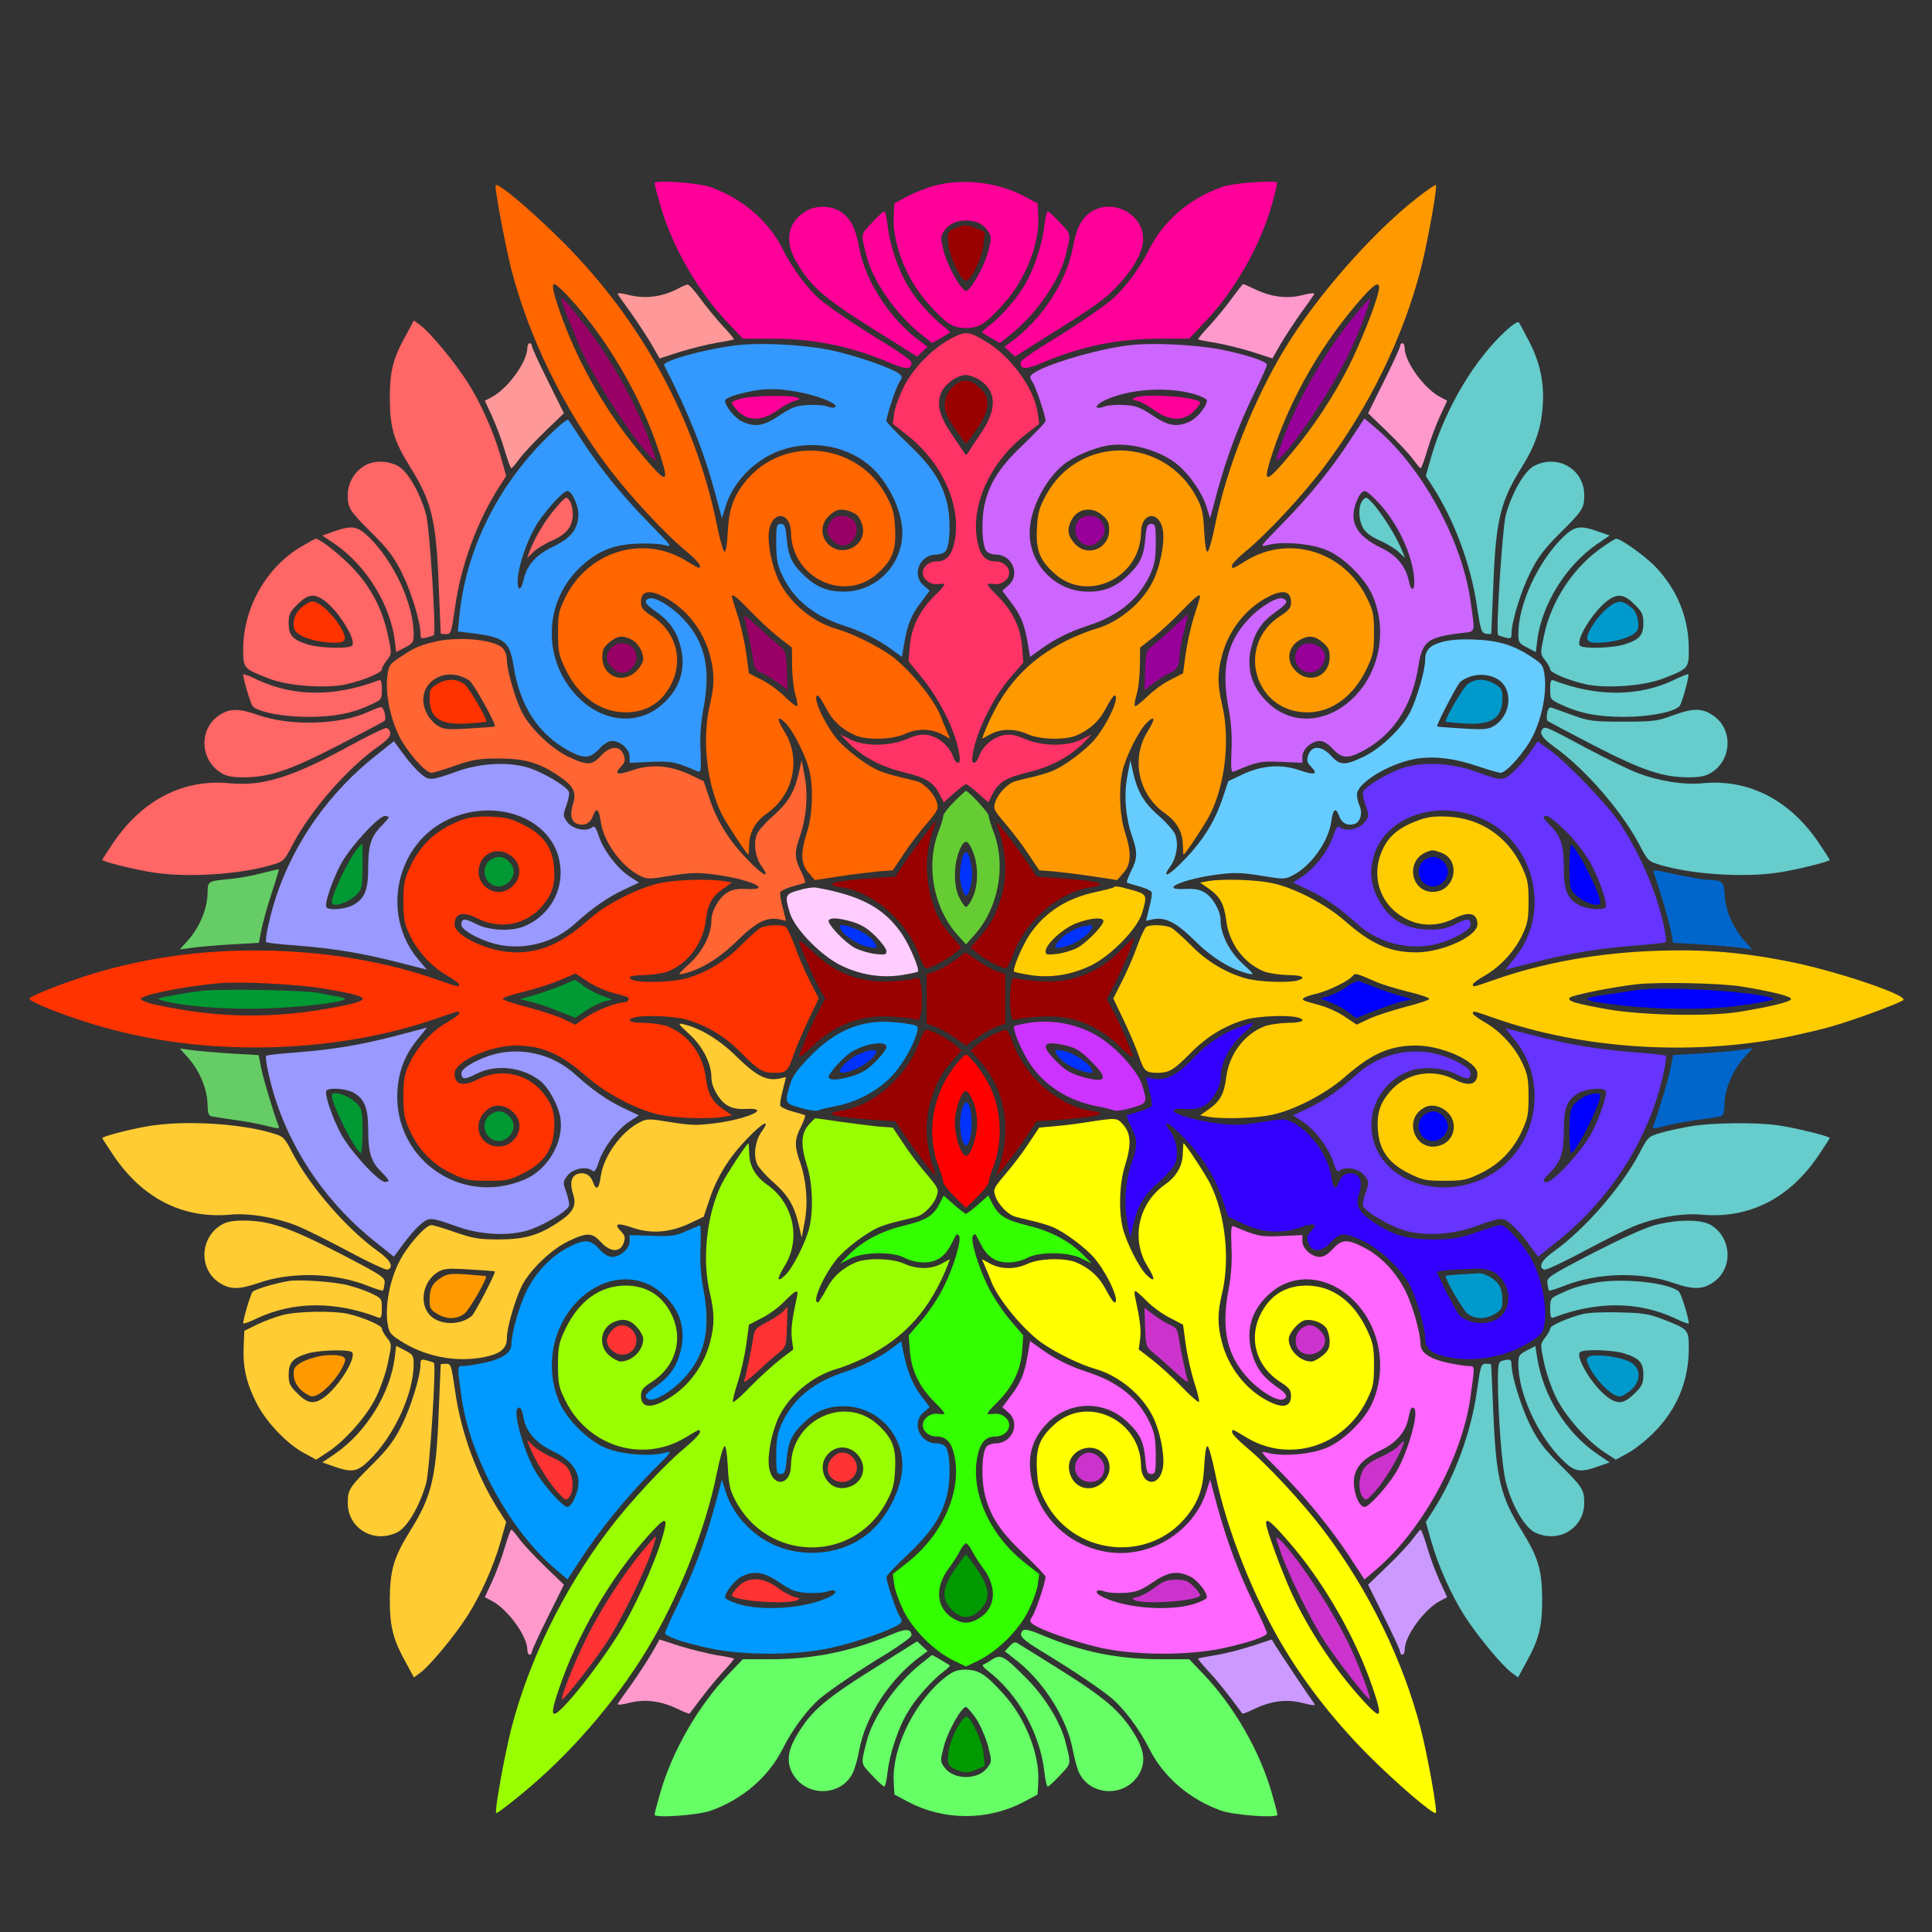 <?xml version="1.0" encoding="UTF-8" standalone="no"?>
<svg
   xmlns:dc="http://purl.org/dc/elements/1.1/"
   xmlns:cc="http://creativecommons.org/ns#"
   xmlns:rdf="http://www.w3.org/1999/02/22-rdf-syntax-ns#"
   xmlns:svg="http://www.w3.org/2000/svg"
   xmlns="http://www.w3.org/2000/svg"
   xmlns:sodipodi="http://sodipodi.sourceforge.net/DTD/sodipodi-0.dtd"
   xmlns:inkscape="http://www.inkscape.org/namespaces/inkscape"
   version="1.0"
   width="850pt"
   height="850pt"
   viewBox="0 0 850 850"
   preserveAspectRatio="xMidYMid meet"
   id="svg2"
   inkscape:version="0.91 r13725"
   sodipodi:docname="Mandala518_007.svg">
  <rect x="0" y="0" width="850" height="850" fill="#333333" stroke="none"/>
  <defs
     id="defs302" />
  <sodipodi:namedview
     pagecolor="#ffffff"
     bordercolor="#666666"
     borderopacity="1"
     objecttolerance="10"
     gridtolerance="10"
     guidetolerance="10"
     inkscape:pageopacity="0"
     inkscape:pageshadow="2"
     inkscape:window-width="1920"
     inkscape:window-height="980"
     id="namedview300"
     showgrid="false"
     inkscape:zoom="0.44423529"
     inkscape:cx="668.54894"
     inkscape:cy="682.22381"
     inkscape:window-x="0"
     inkscape:window-y="1"
     inkscape:window-maximized="1"
     inkscape:current-layer="svg2" />
  <g
     transform="translate(0,850) scale(0.1,-0.1)"
     fill="#000000"
     stroke="none"
     id="g6">
    <path
       d="M0 4250 l0 -4250 4250 0 4250 0 0 4250 0 4250 -4250 0 -4250 0 0 -4250z m2244 3427 c107 -81 272 -234 351 -326 91 -106 130 -126 245 -126 69 0 93 5 128 23 23 12 42 27 42 32 0 6 -13 34 -29 63 -52 93 -131 320 -131 378 0 17 198 5 270 -17 116 -35 222 -106 287 -195 l38 -50 8 33 c5 18 17 44 28 59 24 34 95 69 139 69 47 0 116 -36 142 -73 12 -18 23 -33 24 -35 1 -2 25 18 53 45 161 153 385 207 587 140 90 -30 177 -82 242 -146 24 -24 45 -41 46 -39 1 2 12 17 24 35 26 37 95 73 142 73 44 0 115 -35 139 -69 11 -15 23 -41 28 -59 l8 -33 38 50 c65 89 171 160 287 195 72 22 270 34 270 17 0 -58 -79 -285 -131 -378 -16 -29 -29 -57 -29 -63 0 -20 86 -53 151 -58 104 -7 158 16 233 97 178 195 449 431 471 410 18 -19 -55 -385 -110 -550 -42 -127 -45 -192 -11 -265 26 -55 79 -115 124 -138 l28 -14 62 94 c59 88 224 274 243 274 13 0 95 -167 115 -236 29 -95 24 -220 -12 -325 l-29 -86 32 9 c39 10 105 -5 145 -33 33 -24 68 -95 68 -140 0 -19 -9 -52 -19 -72 -14 -27 -16 -39 -8 -42 7 -2 37 -11 67 -20 148 -46 299 -171 359 -298 59 -124 75 -264 46 -402 -19 -90 -21 -85 20 -85 46 0 84 -20 123 -64 55 -62 53 -158 -5 -226 l-25 -30 29 0 c89 0 238 -63 321 -136 59 -52 176 -218 169 -238 -10 -26 -218 -71 -373 -82 l-94 -7 0 -37 c0 -91 63 -201 143 -248 18 -11 72 -27 121 -36 190 -37 556 -162 556 -191 0 -27 -323 -140 -515 -181 -66 -14 -135 -33 -153 -42 -80 -39 -152 -158 -152 -252 l0 -37 94 -7 c155 -11 363 -56 373 -82 7 -20 -110 -186 -169 -238 -83 -73 -232 -136 -321 -136 l-29 0 25 -30 c58 -68 60 -164 5 -226 -39 -44 -77 -64 -123 -64 -41 0 -39 5 -20 -85 29 -138 13 -278 -46 -402 -60 -127 -211 -252 -359 -298 -30 -9 -60 -18 -67 -20 -8 -3 -6 -15 8 -42 25 -48 24 -96 -2 -150 -34 -71 -120 -115 -190 -95 l-34 9 29 -86 c36 -105 41 -230 12 -325 -20 -69 -102 -236 -115 -236 -19 0 -184 186 -243 274 l-62 94 -28 -14 c-45 -23 -98 -83 -124 -138 -34 -74 -32 -139 11 -265 55 -163 128 -531 110 -550 -22 -21 -293 215 -471 410 -75 81 -129 104 -233 97 -65 -5 -151 -38 -151 -58 0 -6 13 -34 29 -63 52 -93 131 -320 131 -378 0 -17 -198 -5 -270 17 -116 35 -222 106 -287 195 l-38 50 -8 -33 c-5 -18 -17 -44 -28 -59 -24 -34 -95 -69 -139 -69 -47 0 -116 36 -142 73 -12 18 -23 33 -24 35 -1 2 -25 -18 -53 -45 -161 -153 -385 -207 -587 -140 -90 30 -177 82 -242 146 -24 24 -45 41 -46 39 -1 -2 -12 -17 -24 -35 -26 -37 -95 -73 -142 -73 -44 0 -115 35 -139 69 -11 15 -23 41 -28 59 l-8 33 -38 -50 c-65 -89 -171 -160 -287 -195 -72 -22 -270 -34 -270 -17 0 58 79 285 131 378 16 29 29 57 29 63 0 20 -86 53 -151 58 -104 7 -158 -16 -233 -97 -178 -195 -449 -431 -471 -410 -18 19 55 387 110 550 43 126 45 191 11 265 -26 55 -79 115 -124 138 l-28 14 -62 -94 c-59 -88 -224 -274 -243 -274 -13 0 -95 167 -115 236 -29 95 -24 220 12 325 l29 86 -34 -9 c-70 -20 -156 24 -190 95 -26 54 -27 102 -1 152 11 21 19 39 17 40 -1 0 -24 6 -52 13 -153 38 -321 170 -384 305 -59 124 -75 264 -46 402 19 90 21 85 -20 85 -46 0 -84 20 -123 64 -55 62 -53 158 5 226 l25 30 -29 0 c-89 0 -238 63 -321 136 -59 52 -176 218 -169 238 10 26 218 71 373 82 l94 7 0 37 c0 94 -72 213 -152 252 -18 9 -87 28 -153 42 -192 41 -515 154 -515 181 0 28 362 153 550 189 106 21 119 26 170 72 54 49 91 123 97 194 l5 57 -95 7 c-156 11 -364 56 -374 82 -7 20 110 186 169 238 83 73 232 136 321 136 l29 0 -25 30 c-58 68 -60 164 -5 226 39 44 77 64 123 64 41 0 39 -5 20 85 -29 138 -13 278 46 402 60 127 211 252 359 298 30 9 60 18 67 20 8 3 6 15 -8 42 -25 48 -24 96 2 150 34 71 120 115 190 95 l34 -9 -29 86 c-36 105 -41 230 -12 325 20 69 102 236 115 236 19 0 184 -186 243 -274 l62 -94 28 14 c45 23 98 83 124 138 34 74 32 139 -11 265 -41 122 -80 290 -100 433 -8 57 -15 106 -15 111 0 17 28 4 94 -46z"
       id="path8"
       style="fill:none" />
    <path
       d="M2880 7694 c0 -7 12 -52 26 -100 52 -180 166 -379 298 -516 l64 -68 125 0 c187 0 345 -32 517 -104 77 -33 100 -33 100 0 0 7 -46 40 -102 75 -140 85 -244 156 -296 198 -57 47 -125 138 -169 226 -62 123 -176 221 -315 271 -56 20 -248 34 -248 18z"
       id="path10"
       style="fill:#ff0099" />
    <path
       d="M5515 7698 c-55 -3 -119 -13 -143 -22 -140 -51 -253 -148 -315 -271 -44 -88 -112 -179 -169 -226 -52 -42 -156 -113 -295 -198 -57 -35 -103 -68 -103 -75 0 -33 23 -33 100 0 172 72 330 104 517 104 l125 0 64 68 c133 138 247 336 299 519 15 51 25 96 23 100 -1 5 -48 5 -103 1z"
       id="path12"
       style="fill:#ff0099" />
    <path
       d="M4105 7681 c-33 -9 -85 -30 -115 -46 l-55 -30 -3 -58 c-6 -119 57 -279 153 -384 79 -88 107 -106 165 -106 58 0 86 18 165 106 96 105 159 265 153 384 l-3 58 -60 32 c-118 63 -276 80 -400 44z m199 -161 c14 -5 33 -21 42 -36 17 -25 17 -30 1 -93 -17 -64 -77 -171 -97 -171 -20 0 -80 107 -97 171 -16 63 -16 68 1 93 27 43 92 58 150 36z"
       id="path14"
       style="fill:#ff0099" />
    <path
       d="M4201 7495 c-34 -15 -34 -15 -28 -71 6 -59 55 -159 77 -159 22 0 71 100 77 159 l6 56 -36 15 c-44 18 -53 18 -96 0z"
       id="path16"
       style="fill:#990000" />
    <path
       d="M2180 7683 c0 -34 45 -271 69 -366 78 -302 228 -609 426 -872 91 -121 250 -293 344 -370 33 -27 60 -56 60 -62 1 -18 1 -17 -64 22 -188 113 -428 39 -528 -164 -29 -59 -32 -74 -32 -156 0 -80 4 -97 31 -155 59 -124 154 -193 265 -194 83 0 147 34 189 101 72 113 42 248 -71 322 -41 26 -49 37 -49 62 0 48 35 57 99 24 99 -50 176 -148 205 -260 20 -76 20 -127 0 -212 -37 -152 -15 -352 52 -486 22 -43 110 -177 117 -177 1 0 2 19 3 43 1 57 27 102 79 139 117 82 150 240 77 358 -36 58 -35 76 2 41 34 -32 91 -145 107 -211 18 -78 14 -193 -10 -270 -30 -93 -28 -142 7 -181 l27 -31 105 16 c58 9 135 18 171 22 l67 5 46 69 c25 39 71 99 102 135 54 64 55 67 44 100 -12 35 -56 80 -87 88 -10 3 -43 11 -73 18 -30 7 -71 19 -90 27 -54 22 -151 95 -189 142 -58 72 -110 190 -83 190 4 0 20 -25 36 -55 29 -57 72 -96 131 -121 51 -21 161 -18 214 6 55 26 116 25 164 0 l37 -20 -16 37 c-9 21 -20 48 -25 61 -30 77 -136 206 -218 267 -60 43 -172 99 -241 118 -104 30 -206 115 -253 211 -31 64 -51 163 -44 218 12 93 96 88 97 -5 3 -200 236 -311 381 -180 65 59 82 102 77 197 -3 68 -10 91 -38 144 -122 230 -440 269 -610 76 -60 -69 -83 -130 -88 -232 -3 -57 -8 -92 -15 -89 -5 1 -20 53 -32 113 -93 463 -330 899 -674 1245 -148 148 -301 276 -301 252z m317 -484 c171 -183 322 -441 404 -690 47 -144 35 -144 -90 6 -141 169 -258 372 -334 575 -41 113 -53 160 -38 160 6 0 32 -23 58 -51z m1275 -967 c10 -10 21 -34 24 -53 14 -82 -92 -133 -151 -74 -38 37 -35 95 7 130 26 22 39 26 67 21 19 -3 43 -14 53 -24z m-471 -420 c35 -37 91 -89 124 -115 l59 -46 1 -83 c1 -46 7 -102 15 -126 7 -23 10 -45 7 -48 -3 -4 -27 15 -53 40 -26 26 -72 60 -103 75 l-56 29 -12 89 c-7 49 -24 124 -38 166 -14 43 -25 80 -25 82 0 16 23 -3 81 -63z m-522 -126 c28 -15 51 -53 51 -86 0 -11 -12 -33 -27 -49 -60 -64 -153 -29 -153 58 0 32 6 44 31 65 35 29 58 32 98 12z"
       id="path18"
       style="fill:#ff6600" />
    <path
       d="M2470 7186 c0 -13 54 -153 86 -222 69 -152 240 -412 313 -479 21 -19 21 -17 -4 55 -65 185 -185 398 -318 563 -66 82 -77 94 -77 83z"
       id="path20"
       style="fill:#990066" />
    <path
       d="M3656 6208 c-9 -12 -16 -32 -16 -43 0 -27 40 -65 68 -65 52 0 82 79 44 113 -27 25 -78 22 -96 -5z"
       id="path22"
       style="fill:#990066" />
    <path
       d="M3274 5785 c8 -21 32 -136 41 -196 4 -29 12 -39 37 -50 17 -7 50 -27 72 -44 l41 -31 -3 85 c-3 86 -4 86 -40 116 -20 16 -64 55 -96 85 -35 32 -56 47 -52 35z"
       id="path24"
       style="fill:#990066" />
    <path
       d="M2690 5650 c-11 -11 -20 -30 -20 -43 0 -29 39 -67 68 -67 31 0 62 35 62 68 0 57 -69 83 -110 42z"
       id="path26"
       style="fill:#990066" />
    <path
       d="M6234 7629 c-196 -153 -441 -432 -579 -659 -138 -226 -259 -531 -308 -775 -13 -66 -29 -121 -34 -122 -7 -3 -12 32 -15 89 -4 76 -9 103 -31 145 -142 276 -522 283 -667 11 -28 -53 -35 -76 -38 -144 -5 -95 12 -138 77 -197 145 -131 378 -20 381 180 1 93 85 98 97 5 7 -55 -13 -154 -44 -218 -47 -96 -149 -181 -253 -211 -30 -8 -86 -31 -125 -50 -177 -88 -287 -211 -366 -410 l-8 -23 37 20 c47 25 108 25 163 0 53 -24 163 -27 214 -6 59 25 102 64 131 121 16 30 32 55 37 55 26 0 -26 -118 -84 -190 -38 -47 -135 -120 -189 -142 -19 -8 -60 -20 -90 -27 -30 -7 -63 -15 -73 -18 -31 -8 -75 -53 -87 -88 -11 -33 -10 -36 44 -100 31 -36 77 -96 102 -135 l46 -69 67 -5 c36 -4 113 -13 171 -22 l105 -16 27 31 c35 39 37 88 7 181 -24 77 -28 192 -10 270 16 66 73 179 107 211 37 35 38 17 2 -41 -73 -118 -40 -276 77 -358 52 -37 78 -82 79 -139 1 -24 2 -43 3 -43 7 0 95 134 117 177 67 134 89 334 52 486 -20 85 -20 136 0 212 29 112 106 210 205 260 64 33 99 24 99 -24 0 -25 -8 -36 -49 -62 -197 -129 -111 -426 124 -423 106 1 202 73 259 194 27 58 31 75 31 155 0 82 -3 97 -32 156 -100 203 -340 277 -528 164 -65 -40 -65 -40 -65 -22 0 6 28 35 61 62 92 75 251 246 344 370 198 263 348 570 426 872 30 117 74 362 66 369 -2 2 -40 -23 -83 -57z m-169 -411 c-13 -60 -77 -222 -130 -328 -67 -132 -150 -259 -246 -375 -125 -150 -137 -150 -90 -6 81 246 223 491 401 689 54 60 75 66 65 20z m-1216 -984 c25 -21 31 -33 31 -65 0 -86 -100 -123 -154 -58 -29 34 -32 61 -13 99 27 53 89 64 136 24z m431 -359 c0 -2 -11 -39 -25 -82 -14 -42 -31 -117 -38 -166 l-12 -89 -56 -29 c-31 -15 -77 -49 -103 -75 -26 -25 -50 -44 -53 -40 -3 3 0 25 7 48 8 24 14 80 15 126 l1 83 59 46 c33 26 89 78 124 115 58 60 81 79 81 63z m539 -201 c25 -21 31 -33 31 -65 0 -87 -93 -122 -152 -58 -42 44 -31 105 23 135 36 20 64 17 98 -12z"
       id="path28"
       style="fill:#ff9900" />
    <path
       d="M5953 7103 c-133 -165 -253 -378 -318 -563 -25 -72 -25 -74 -4 -55 73 67 244 327 313 479 41 89 88 217 83 222 -2 2 -35 -35 -74 -83z"
       id="path30"
       style="fill:#990099" />
    <path
       d="M4747 6212 c-36 -40 -6 -112 46 -112 28 0 67 38 67 66 0 11 -7 30 -16 42 -19 28 -74 30 -97 4z"
       id="path32"
       style="fill:#990099" />
    <path
       d="M5170 5747 c-30 -29 -72 -66 -92 -82 -36 -30 -37 -30 -40 -116 l-3 -85 41 31 c22 17 54 37 71 44 32 13 42 33 43 86 1 17 9 62 20 100 10 39 17 71 16 72 -1 1 -26 -22 -56 -50z"
       id="path34"
       style="fill:#990099" />
    <path
       d="M5717 5652 c-58 -64 33 -151 91 -89 12 13 22 33 22 45 0 52 -79 82 -113 44z"
       id="path36"
       style="fill:#990099" />
    <path
       d="M3539 7567 c-76 -50 -88 -132 -33 -223 66 -111 123 -159 372 -314 l157 -99 23 22 23 21 -28 21 c-135 97 -246 266 -273 416 -15 84 -38 128 -79 156 -46 31 -116 31 -162 0z"
       id="path38"
       style="fill:#ff0099" />
    <path
       d="M4799 7567 c-41 -28 -64 -72 -79 -156 -27 -150 -138 -319 -273 -416 l-28 -21 23 -21 23 -22 157 99 c199 124 246 158 304 223 99 110 126 196 84 265 -44 71 -143 95 -211 49z"
       id="path40"
       style="fill:#ff0099" />
    <path
       d="M3836 7520 c-50 -53 -49 -46 -24 -145 27 -110 131 -259 241 -346 l48 -38 37 21 c20 12 39 23 41 25 2 1 -9 13 -25 25 -51 38 -123 118 -158 177 -43 69 -82 186 -91 269 -4 34 -10 62 -15 62 -4 0 -28 -22 -54 -50z"
       id="path42"
       style="fill:#ff0099" />
    <path
       d="M4595 7508 c-9 -83 -48 -200 -91 -269 -35 -59 -107 -139 -158 -177 -16 -12 -27 -24 -25 -25 2 -2 21 -13 41 -25 l37 -21 48 38 c110 87 214 236 241 346 25 99 26 92 -24 145 -26 28 -50 50 -54 50 -5 0 -11 -28 -15 -62z"
       id="path44"
       style="fill:#ff0099" />
    <path
       d="M2979 7228 c-66 -34 -138 -43 -207 -27 -38 10 -58 11 -54 5 3 -6 30 -44 59 -84 29 -41 69 -102 89 -136 l36 -63 89 29 c49 15 122 33 162 40 39 6 74 13 76 15 2 1 -21 29 -51 61 -29 32 -74 86 -98 120 -25 34 -49 61 -55 60 -5 0 -26 -9 -46 -20z"
       id="path46"
       style="fill:#ff9999" />
    <path
       d="M5420 7188 c-24 -34 -69 -88 -98 -120 -30 -32 -53 -60 -51 -61 2 -2 37 -9 76 -15 40 -7 113 -25 162 -40 l89 -29 36 63 c20 34 60 95 89 136 29 40 56 78 59 84 4 6 -16 5 -54 -5 -69 -17 -138 -7 -212 29 -23 11 -44 20 -47 20 -2 0 -24 -28 -49 -62z"
       id="path48"
       style="fill:#ff99cc" />
    <path
       d="M1787 7027 c-58 -104 -72 -158 -72 -282 1 -129 18 -184 89 -299 95 -152 115 -233 126 -521 5 -115 9 -211 9 -212 1 -2 11 -3 24 -3 21 0 23 7 39 118 25 181 96 376 193 528 l32 50 -24 85 c-32 112 -89 238 -147 329 -57 89 -164 217 -205 248 l-30 22 -34 -63z"
       id="path50"
       style="fill:#ff6666" />
    <path
       d="M6633 7052 c-144 -129 -274 -348 -336 -561 l-24 -85 32 -50 c95 -149 166 -341 193 -523 16 -108 20 -118 40 -121 12 -2 22 -2 23 0 0 2 4 98 9 213 11 288 31 369 126 521 58 93 85 171 91 265 8 103 -11 193 -59 286 -22 43 -43 81 -46 85 -4 4 -26 -9 -49 -30z"
       id="path52"
       style="fill:#66cccc" />
    <path
       d="M4191 7014 c-84 -42 -175 -134 -216 -218 -19 -39 -38 -91 -41 -116 l-6 -45 60 -47 c155 -120 241 -308 213 -464 -12 -66 -36 -94 -81 -94 -33 0 -60 -23 -60 -50 0 -27 29 -51 59 -50 14 1 30 2 35 1 6 -1 -13 -24 -41 -51 -67 -65 -104 -141 -110 -224 l-6 -65 62 -76 c84 -105 151 -245 163 -344 5 -38 -16 -35 -30 3 -16 44 -62 83 -109 92 -26 5 -50 1 -92 -17 -77 -33 -187 -34 -250 -2 l-44 22 36 -37 c59 -60 142 -105 241 -129 102 -25 131 -43 159 -96 l19 -37 45 40 c25 22 49 40 53 40 4 0 28 -18 53 -40 l45 -40 19 37 c28 53 57 71 159 96 99 24 182 69 241 129 l36 37 -44 -22 c-63 -32 -173 -31 -250 2 -42 18 -66 22 -92 17 -47 -9 -93 -48 -109 -92 -14 -38 -35 -41 -30 -3 13 100 86 254 168 349 l56 65 -5 67 c-6 86 -42 161 -110 228 -28 27 -47 50 -41 51 5 1 21 0 35 -1 30 -1 59 23 59 50 0 27 -27 50 -60 50 -45 0 -69 28 -81 94 -28 156 58 344 213 464 l60 47 -6 45 c-15 112 -121 256 -236 322 -69 40 -81 41 -139 12z m116 -184 c77 -47 81 -128 12 -231 -24 -36 -50 -74 -56 -85 -13 -19 -13 -19 -25 0 -7 11 -33 49 -57 85 -51 76 -62 130 -37 180 20 37 70 71 106 71 14 0 39 -9 57 -20z"
       id="path54"
       style="fill:#ff3366" />
    <path
       d="M4225 6820 c-39 -15 -67 -57 -69 -99 0 -31 9 -53 44 -105 25 -36 47 -66 50 -66 3 0 25 30 50 66 55 82 59 130 14 174 -34 33 -61 42 -89 30z"
       id="path56"
       style="fill:#990000" />
    <path
       d="M2320 6968 c-1 -60 -84 -175 -153 -213 l-34 -18 33 -71 c18 -40 43 -106 55 -149 13 -42 25 -77 29 -77 3 0 19 19 35 41 17 23 67 77 113 121 l83 80 -70 141 c-39 78 -71 148 -71 155 0 6 -4 12 -10 12 -5 0 -10 -10 -10 -22z"
       id="path58"
       style="fill:#ff9999" />
    <path
       d="M3225 6979 c-141 -19 -312 -68 -303 -86 106 -207 173 -374 222 -554 l32 -119 17 54 c31 98 111 186 210 232 139 63 308 42 420 -52 83 -69 147 -200 147 -298 0 -141 -115 -258 -255 -259 -70 -1 -121 19 -172 66 -58 54 -75 88 -82 167 -5 56 -9 65 -26 65 -18 0 -20 -7 -20 -85 1 -70 5 -95 26 -140 51 -109 141 -181 279 -225 72 -23 144 -59 201 -101 l47 -34 11 64 c14 81 31 122 76 180 l35 47 -26 23 c-55 46 -18 136 55 136 16 0 34 7 41 15 21 26 24 143 6 215 -24 93 -68 160 -173 260 -51 48 -93 92 -93 98 0 21 42 148 57 171 14 22 14 25 -3 38 -33 24 -178 75 -284 99 -121 28 -333 39 -445 23z m289 -204 c86 -16 170 -50 162 -64 -4 -6 -18 -6 -37 1 -16 6 -56 8 -89 6 -48 -3 -69 -11 -121 -46 -69 -47 -108 -53 -165 -26 -32 15 -74 68 -74 92 0 6 24 18 53 26 99 28 168 31 271 11z"
       id="path60"
       style="fill:#3399ff" />
    <path
       d="M3268 6748 c-27 -6 -48 -15 -48 -20 0 -5 13 -23 29 -39 44 -43 107 -41 170 5 26 19 60 38 76 42 26 6 27 8 10 15 -28 11 -180 9 -237 -3z"
       id="path62"
       style="fill:#ff0099" />
    <path
       d="M4960 6980 c-137 -17 -361 -84 -414 -123 -17 -13 -17 -16 -3 -38 15 -23 57 -150 57 -171 0 -6 -42 -50 -92 -98 -106 -100 -150 -167 -174 -260 -18 -72 -15 -189 6 -215 7 -8 25 -15 41 -15 73 0 110 -90 55 -136 l-26 -23 35 -47 c45 -58 62 -99 76 -180 l11 -64 47 34 c57 42 129 78 201 101 138 44 228 116 279 225 21 45 25 70 26 140 0 78 -2 85 -20 85 -17 0 -21 -9 -26 -65 -7 -79 -24 -113 -82 -167 -51 -47 -102 -67 -172 -66 -140 1 -255 118 -255 259 0 98 64 229 147 298 44 37 132 75 197 86 99 16 231 -21 309 -86 51 -43 105 -121 124 -180 l17 -54 32 119 c42 152 92 287 162 431 31 63 56 119 56 125 1 14 -82 42 -196 66 -115 23 -316 33 -418 19z m298 -215 c29 -9 52 -21 52 -27 0 -24 -42 -77 -74 -92 -57 -27 -96 -21 -165 26 -52 35 -73 43 -121 46 -33 2 -73 0 -89 -6 -51 -18 -47 6 4 29 110 49 275 59 393 24z"
       id="path64"
       style="fill:#cc66ff" />
    <path
       d="M4995 6751 c-17 -7 -16 -9 10 -15 16 -4 50 -23 76 -42 63 -46 126 -48 170 -5 16 16 29 34 29 39 0 24 -233 43 -285 23z"
       id="path66"
       style="fill:#ff0099" />
    <path
       d="M6160 6978 c0 -7 -32 -77 -71 -155 l-70 -141 83 -80 c46 -44 97 -98 113 -121 17 -22 32 -41 35 -41 4 0 16 35 29 77 12 43 37 109 55 149 l33 71 -34 18 c-69 38 -152 153 -153 213 0 12 -4 22 -10 22 -5 0 -10 -6 -10 -12z"
       id="path68"
       style="fill:#ff99cc" />
    <path
       d="M2409 6578 c-219 -215 -357 -494 -387 -780 l-8 -76 56 -7 c148 -18 172 -35 189 -142 28 -180 110 -305 247 -378 64 -34 91 -32 130 10 20 22 41 35 57 35 36 0 77 -36 77 -69 l0 -27 93 4 c91 4 107 1 207 -42 14 -6 15 6 12 89 -3 65 1 126 13 189 33 175 7 292 -89 393 -50 54 -125 99 -150 90 -26 -10 -19 -24 29 -57 60 -42 91 -85 109 -154 26 -100 -3 -189 -85 -259 -107 -92 -264 -74 -374 44 -147 158 -143 402 9 555 77 76 147 107 256 112 47 2 102 0 123 -6 37 -10 35 -8 -62 91 -117 119 -213 236 -296 362 -32 50 -62 94 -65 98 -4 5 -45 -29 -91 -75z m114 -265 c22 -44 27 -77 17 -113 -13 -47 -45 -76 -116 -110 -68 -33 -108 -80 -121 -143 -11 -51 -29 -47 -25 6 3 56 38 160 74 224 34 62 124 163 144 163 7 0 20 -12 27 -27z"
       id="path70"
       style="fill:#3399ff" />
    <path
       d="M2435 6253 c-44 -54 -83 -121 -106 -181 l-10 -27 28 27 c15 14 54 38 85 51 62 28 88 62 88 117 0 34 -15 70 -30 70 -5 0 -30 -26 -55 -57z"
       id="path72"
       style="fill:#ff6666" />
    <path
       d="M5941 6565 c-85 -131 -184 -252 -302 -372 -97 -99 -99 -101 -62 -91 66 18 200 6 266 -25 73 -33 160 -120 193 -191 67 -148 39 -328 -71 -445 -110 -118 -267 -136 -374 -44 -82 70 -111 159 -85 259 18 69 49 112 109 154 48 33 55 47 29 57 -25 9 -100 -36 -150 -90 -96 -101 -122 -218 -89 -393 12 -63 16 -124 13 -189 -3 -83 -2 -95 12 -89 100 43 116 46 208 42 l92 -4 0 27 c0 33 41 69 77 69 16 0 37 -13 57 -35 39 -42 66 -44 130 -10 137 73 219 198 247 378 17 107 41 124 190 142 63 8 59 -6 38 145 -38 264 -212 582 -412 753 l-54 46 -62 -94z m127 -280 c84 -91 147 -229 154 -332 4 -54 -14 -60 -24 -8 -14 65 -54 112 -122 145 -117 56 -148 125 -99 223 7 15 20 27 27 27 8 0 37 -25 64 -55z"
       id="path74"
       style="fill:#cc66ff" />
    <path
       d="M5990 6291 c-15 -28 -12 -77 6 -112 11 -21 33 -38 72 -56 31 -13 70 -37 85 -51 l29 -27 -17 40 c-34 83 -132 225 -156 225 -4 0 -13 -9 -19 -19z"
       id="path76"
       style="fill:#66cccc" />
    <path
       d="M1602 6450 c-44 -27 -72 -76 -72 -128 0 -58 7 -69 109 -170 69 -69 95 -104 129 -172 41 -82 82 -217 82 -268 0 -21 3 -23 27 -17 16 4 30 9 32 11 11 11 -19 473 -34 529 -28 100 -82 193 -126 216 -49 24 -105 24 -147 -1z"
       id="path78"
       style="fill:#ff6666" />
    <path
       d="M6749 6450 c-42 -22 -97 -118 -124 -215 -15 -56 -45 -518 -34 -529 2 -2 16 -7 32 -11 24 -6 27 -4 27 17 0 51 41 186 82 268 34 68 60 103 129 172 102 101 109 112 109 170 0 114 -118 182 -221 128z"
       id="path80"
       style="fill:#66cccc" />
    <path
       d="M1467 6161 l-49 -17 56 -38 c137 -94 244 -267 263 -426 l6 -49 38 20 c35 18 39 23 39 59 0 132 -87 320 -198 428 -50 48 -75 52 -155 23z"
       id="path82"
       style="fill:#ff6666" />
    <path
       d="M6878 6138 c-111 -108 -198 -296 -198 -428 0 -36 4 -41 39 -59 l38 -20 6 49 c19 159 126 332 263 426 l56 38 -49 17 c-80 29 -105 25 -155 -23z"
       id="path84"
       style="fill:#66cccc" />
    <path
       d="M1332 6099 c-158 -90 -262 -271 -262 -456 0 -84 1 -85 115 -129 83 -32 246 -44 336 -25 74 16 159 51 159 66 0 7 10 25 22 40 22 28 22 29 5 109 -23 112 -75 213 -154 296 -52 56 -146 130 -164 130 -2 0 -28 -14 -57 -31z m95 -241 c66 -49 147 -183 120 -200 -20 -13 -141 -9 -191 6 -68 21 -86 40 -86 94 0 38 5 50 39 83 45 45 73 49 118 17z"
       id="path86"
       style="fill:#ff6666" />
    <path
       d="M1339 5837 c-36 -24 -54 -65 -45 -101 7 -30 66 -54 144 -62 77 -7 92 4 70 49 -22 46 -74 104 -108 122 -25 13 -31 12 -61 -8z"
       id="path88"
       style="fill:#ff3300" />
    <path
       d="M7055 6096 c-130 -87 -230 -238 -262 -392 -17 -80 -17 -81 5 -109 12 -15 22 -33 22 -40 0 -15 85 -50 159 -66 90 -19 253 -7 336 25 114 44 115 45 115 129 0 141 -52 266 -151 368 -48 47 -148 119 -169 119 -3 0 -28 -15 -55 -34z m136 -255 c34 -33 39 -45 39 -83 0 -54 -18 -73 -86 -94 -50 -15 -171 -19 -191 -6 -27 17 54 151 120 200 45 32 73 28 118 -17z"
       id="path90"
       style="fill:#66cccc" />
    <path
       d="M7094 5841 c-36 -22 -81 -74 -102 -119 -22 -44 -6 -55 70 -48 72 7 135 32 143 57 9 27 -3 74 -23 92 -38 33 -57 37 -88 18z"
       id="path92"
       style="fill:#0099cc" />
    <path
       d="M1902 5674 c-62 -16 -81 -25 -144 -67 -44 -29 -48 -35 -54 -83 -9 -75 13 -184 52 -262 34 -69 116 -162 142 -162 8 0 56 14 106 32 79 27 105 31 191 31 112 0 176 -18 262 -76 66 -44 81 -73 64 -125 -15 -46 -8 -78 20 -87 31 -10 57 4 68 36 14 40 27 30 34 -26 13 -88 88 -194 169 -236 35 -18 40 -18 138 -2 85 14 117 15 190 6 157 -20 270 -71 142 -64 -35 2 -61 -3 -81 -15 -36 -21 -71 -81 -71 -122 0 -63 -38 -138 -97 -192 -50 -46 -53 -50 -27 -44 77 18 161 69 238 146 84 82 130 105 186 93 l28 -6 -14 57 c-9 31 -13 62 -11 69 3 6 27 18 54 25 26 7 51 15 54 16 4 2 -4 25 -17 51 -29 57 -30 83 -3 159 27 80 35 177 19 260 l-13 69 -13 -57 c-20 -85 -47 -130 -113 -188 -32 -28 -65 -65 -71 -81 -16 -39 -7 -101 20 -139 44 -61 7 -44 -64 31 -81 84 -133 169 -167 273 l-23 69 -63 30 c-86 40 -168 46 -248 19 -69 -24 -86 -19 -54 14 19 20 21 29 13 52 -15 43 -58 42 -99 -2 -40 -44 -61 -45 -143 -6 -76 36 -169 125 -206 197 -30 61 -66 184 -66 230 0 19 -8 41 -19 52 -39 39 -206 53 -309 25z m163 -168 c19 -13 120 -195 112 -202 -1 -2 -52 -5 -112 -9 -98 -6 -113 -4 -141 13 -17 11 -39 37 -48 57 -57 119 75 216 189 141z"
       id="path94"
       style="fill:#ff6633" />
    <path
       d="M1923 5490 c-29 -17 -33 -25 -33 -63 0 -87 48 -118 168 -110 45 3 82 7 82 8 0 19 -76 148 -96 164 -33 26 -79 27 -121 1z"
       id="path96"
       style="fill:#ff3300" />
    <path
       d="M6346 5676 c-57 -16 -76 -36 -76 -81 0 -44 -36 -168 -66 -228 -37 -72 -130 -161 -206 -197 -82 -39 -103 -38 -143 6 -41 44 -84 45 -99 2 -8 -23 -6 -32 13 -52 32 -33 15 -38 -54 -14 -80 27 -162 21 -248 -19 l-63 -30 -23 -69 c-34 -104 -86 -189 -167 -273 -71 -75 -108 -92 -64 -31 27 38 36 100 20 139 -6 16 -39 53 -71 81 -66 58 -93 103 -113 188 l-13 57 -13 -69 c-16 -83 -8 -180 19 -260 27 -76 26 -102 -3 -159 -13 -26 -21 -49 -17 -51 3 -1 28 -9 54 -16 27 -7 51 -19 54 -25 2 -7 -2 -38 -11 -69 l-14 -57 28 6 c56 12 102 -11 186 -93 77 -77 161 -128 238 -146 26 -6 23 -2 -27 44 -59 54 -97 129 -97 192 0 41 -35 101 -71 122 -20 12 -46 17 -81 15 -128 -7 -15 44 142 64 73 9 105 8 190 -6 98 -16 103 -16 138 2 81 42 156 148 169 236 7 56 20 66 34 26 12 -33 37 -46 69 -36 25 8 36 49 21 81 -6 14 -11 36 -11 48 0 51 138 135 255 157 79 14 171 4 276 -32 48 -16 93 -29 101 -29 26 0 108 93 142 162 39 78 61 187 52 262 -6 48 -10 54 -54 83 -80 54 -147 75 -252 79 -61 3 -112 -1 -144 -10z m261 -178 c50 -51 34 -148 -31 -190 -28 -17 -43 -19 -141 -13 -60 4 -111 7 -112 9 -5 5 88 185 102 196 51 42 138 41 182 -2z"
       id="path98"
       style="fill:#66ccff" />
    <path
       d="M6456 5489 c-20 -16 -96 -145 -96 -164 0 -1 37 -5 82 -8 120 -8 168 23 168 110 0 38 -4 46 -32 63 -43 26 -89 25 -122 -1z"
       id="path100"
       style="fill:#0099cc" />
    <path
       d="M1070 5532 c0 -19 32 -127 41 -138 21 -26 133 -48 244 -48 116 0 196 16 279 55 45 21 46 23 46 66 0 34 -3 44 -14 40 -191 -73 -372 -73 -533 2 -34 17 -63 27 -63 23z"
       id="path102"
       style="fill:#ff6666" />
    <path
       d="M7364 5508 c-157 -74 -340 -74 -530 -1 -11 4 -14 -6 -14 -40 0 -43 1 -45 46 -66 83 -39 163 -55 279 -55 112 0 223 22 245 48 10 13 44 136 38 140 -2 2 -31 -10 -64 -26z"
       id="path104"
       style="fill:#66cccc" />
    <path
       d="M1625 5370 c-125 -59 -346 -66 -489 -16 -88 31 -128 30 -176 -4 -86 -61 -79 -194 12 -250 24 -15 51 -20 99 -20 113 0 205 31 418 141 108 56 199 104 203 108 10 9 -3 61 -16 60 -6 0 -29 -9 -51 -19z"
       id="path106"
       style="fill:#ff6666" />
    <path
       d="M6807 5363 c-3 -15 -2 -31 1 -34 4 -4 95 -52 203 -108 213 -110 305 -141 418 -141 48 0 75 5 99 20 91 56 98 189 12 250 -49 35 -88 36 -176 4 -73 -27 -89 -29 -224 -29 -133 0 -151 3 -220 28 -41 15 -82 30 -91 33 -12 4 -18 -2 -22 -23z"
       id="path108"
       style="fill:#66cccc" />
    <path
       d="M1530 5214 c-246 -134 -376 -174 -520 -160 -202 20 -384 -73 -511 -261 -27 -40 -49 -74 -49 -76 0 -8 151 -45 227 -56 152 -23 380 -8 520 34 50 15 54 18 90 88 79 151 241 337 376 432 40 28 56 46 54 60 -1 11 -9 21 -17 22 -8 1 -85 -36 -170 -83z"
       id="path110"
       style="fill:#ff6666" />
    <path
       d="M6787 5293 c-17 -17 -2 -41 50 -78 135 -96 297 -282 376 -432 36 -70 40 -73 90 -88 140 -42 368 -57 520 -34 76 11 227 48 227 56 0 2 -22 36 -49 76 -127 188 -309 281 -511 261 -80 -8 -189 9 -280 43 -36 13 -141 64 -233 113 -171 92 -179 95 -190 83z"
       id="path112"
       style="fill:#66cccc" />
    <path
       d="M1654 5176 c-205 -162 -358 -379 -438 -617 -28 -84 -52 -196 -45 -204 3 -3 64 -10 135 -15 163 -13 286 -33 446 -74 l126 -32 -38 45 c-166 197 -98 511 135 617 198 91 430 13 481 -162 37 -127 -26 -257 -149 -309 -58 -24 -154 -20 -212 10 -51 26 -65 25 -65 -4 0 -26 102 -78 178 -90 117 -19 237 17 325 98 74 67 140 113 210 146 l68 32 -40 26 c-55 36 -116 116 -136 177 -13 40 -20 49 -30 40 -25 -21 -86 -8 -109 23 -20 27 -20 29 -4 74 9 25 14 52 11 59 -10 26 -122 91 -187 109 -89 24 -205 17 -306 -19 -114 -41 -122 -42 -160 -9 -18 15 -52 53 -75 85 l-42 57 -79 -63z m56 -272 c0 -3 -14 -20 -31 -37 -46 -46 -59 -85 -59 -182 0 -99 -14 -136 -63 -165 -33 -20 -111 -27 -121 -11 -9 14 23 111 62 186 39 75 167 215 196 215 9 0 16 -3 16 -6z"
       id="path114"
       style="fill:#9999ff" />
    <path
       d="M1578 4773 c-42 -48 -118 -205 -118 -243 0 -27 79 0 115 40 17 19 20 36 20 121 0 54 0 99 -1 99 0 0 -8 -8 -16 -17z"
       id="path116"
       style="fill:#009933" />
    <path
       d="M6731 5189 c-18 -27 -51 -65 -73 -85 -46 -41 -49 -41 -168 2 -101 36 -217 43 -306 19 -65 -18 -177 -83 -187 -109 -3 -7 2 -34 11 -59 16 -45 16 -47 -4 -74 -23 -31 -84 -44 -109 -23 -10 9 -17 0 -30 -40 -20 -61 -81 -141 -136 -177 l-40 -26 68 -32 c70 -33 136 -79 210 -146 88 -81 208 -117 325 -98 76 12 178 64 178 90 0 29 -14 30 -65 4 -36 -19 -64 -25 -112 -25 -105 0 -179 42 -226 128 -37 67 -43 125 -23 196 51 175 283 253 481 162 230 -105 300 -413 140 -610 l-42 -52 126 32 c159 41 282 61 445 74 71 5 132 12 135 15 3 3 -1 34 -8 68 -30 145 -101 312 -192 452 -55 84 -241 277 -319 331 l-45 32 -34 -49z m163 -351 c44 -45 85 -100 108 -143 39 -75 71 -172 62 -186 -10 -16 -88 -9 -121 11 -49 29 -63 66 -63 165 0 97 -13 136 -59 182 -35 36 -38 43 -15 43 9 0 49 -33 88 -72z"
       id="path118"
       style="fill:#6633ff" />
    <path
       d="M6905 4690 c0 -84 3 -101 20 -120 36 -40 115 -67 115 -40 0 40 -98 235 -127 253 -4 3 -8 -39 -8 -93z"
       id="path120"
       style="fill:#0000ff" />
    <path
       d="M4197 4972 c-26 -26 -47 -54 -47 -62 0 -8 -9 -39 -21 -69 -57 -151 -22 -337 85 -456 l36 -40 36 40 c107 119 142 305 85 456 -12 30 -21 61 -21 69 0 14 -88 110 -101 110 -2 0 -26 -22 -52 -48z m85 -223 c23 -60 22 -144 -2 -196 -10 -24 -24 -43 -30 -43 -6 0 -20 21 -32 46 -24 55 -22 145 5 207 21 48 37 44 59 -14z"
       id="path122"
       style="fill:#66cc33" />
    <path
       d="M4236 4733 c-14 -50 -17 -94 -6 -131 6 -23 15 -42 20 -42 15 0 32 80 25 119 -9 54 -15 71 -25 71 -5 0 -11 -8 -14 -17z"
       id="path124"
       style="fill:#0033ff" />
    <path
       d="M2045 4897 c-113 -38 -191 -105 -239 -207 -27 -58 -31 -75 -31 -155 0 -76 4 -99 27 -147 33 -72 98 -142 165 -180 29 -17 53 -34 53 -39 0 -13 -2 -12 -94 20 -216 76 -458 119 -717 128 -281 9 -551 -25 -803 -102 -124 -38 -271 -96 -277 -108 -5 -12 139 -70 277 -112 252 -77 522 -111 803 -102 259 9 501 52 717 128 92 32 94 33 94 20 0 -5 -24 -22 -53 -39 -67 -38 -132 -108 -165 -180 -23 -48 -27 -71 -27 -147 0 -80 4 -97 31 -155 39 -83 101 -145 184 -184 58 -28 75 -31 156 -31 84 0 96 3 160 35 86 44 126 101 132 190 5 72 -9 115 -53 167 -70 82 -186 104 -283 54 -65 -33 -102 -24 -102 26 0 52 155 123 269 123 117 0 198 -36 316 -140 84 -73 222 -145 320 -165 72 -15 212 -19 277 -9 l38 7 -40 28 c-49 35 -66 68 -75 140 -13 103 -82 192 -172 225 -21 7 -66 13 -100 14 -63 0 -83 12 -40 24 43 11 174 6 228 -10 90 -26 170 -75 239 -145 76 -77 96 -89 147 -89 52 0 60 7 83 75 11 33 41 103 66 156 l46 96 -40 79 c-22 43 -52 113 -66 154 -15 41 -33 78 -39 82 -18 12 -86 9 -110 -4 -12 -6 -51 -41 -87 -77 -69 -70 -149 -119 -239 -145 -54 -16 -185 -21 -228 -10 -43 12 -23 24 40 24 34 1 79 7 100 14 90 33 159 122 172 225 9 72 26 105 75 140 l40 28 -38 7 c-65 10 -205 6 -277 -9 -92 -19 -236 -91 -305 -153 -124 -110 -215 -152 -330 -152 -115 0 -270 71 -270 123 0 50 37 59 102 26 97 -50 213 -28 283 54 44 52 58 95 53 167 -6 89 -46 146 -131 189 -56 29 -79 35 -144 38 -47 2 -94 -2 -118 -10z m215 -172 c34 -34 33 -87 -3 -122 -68 -68 -177 2 -146 94 21 63 98 78 149 28z m429 -591 c31 -8 62 -17 69 -20 16 -5 6 -24 -12 -24 -33 0 -120 -34 -165 -64 l-50 -34 -53 25 c-29 14 -102 37 -161 53 -59 15 -107 31 -105 36 1 5 43 19 93 31 49 12 121 35 159 51 l68 29 50 -33 c28 -19 75 -41 107 -50z m-1260 16 c208 -36 216 -48 55 -80 -272 -52 -515 -51 -786 7 -46 9 -78 21 -78 28 0 17 186 55 340 69 100 9 349 -4 469 -24z m831 -545 c66 -66 -7 -174 -97 -144 -60 19 -77 94 -34 143 36 42 88 42 131 1z"
       id="path126"
       style="fill:#ff3300" />
    <path
       d="M2150 4710 c-40 -40 -11 -110 45 -110 32 0 65 33 65 65 0 32 -33 65 -65 65 -14 0 -34 -9 -45 -20z"
       id="path128"
       style="fill:#009933" />
    <path
       d="M2465 4162 c-33 -13 -86 -32 -118 -41 l-59 -17 54 -13 c29 -8 84 -26 121 -42 l68 -27 49 33 c27 18 64 36 82 40 l32 7 -48 18 c-26 10 -62 30 -81 44 -18 14 -35 25 -37 25 -2 -1 -30 -13 -63 -27z"
       id="path130"
       style="fill:#009933" />
    <path
       d="M880 4140 c-36 -5 -94 -14 -130 -21 -60 -11 -63 -13 -35 -21 94 -26 277 -40 450 -35 154 5 337 26 352 41 3 3 -10 7 -28 11 -19 3 -56 10 -84 16 -67 13 -443 20 -525 9z"
       id="path132"
       style="fill:#009933" />
    <path
       d="M2150 3590 c-40 -40 -11 -110 45 -110 32 0 65 33 65 65 0 32 -33 65 -65 65 -14 0 -34 -9 -45 -20z"
       id="path134"
       style="fill:#009933" />
    <path
       d="M6243 4892 c-83 -30 -128 -65 -157 -123 -62 -125 -12 -264 116 -319 62 -27 132 -23 196 9 65 33 102 24 102 -26 0 -52 -155 -123 -269 -123 -117 0 -198 36 -316 140 -84 73 -222 145 -320 165 -72 15 -212 19 -277 9 l-38 -7 40 -28 c49 -35 66 -68 75 -140 13 -103 82 -192 172 -225 21 -7 66 -13 101 -14 62 0 82 -12 40 -24 -44 -11 -175 -6 -229 10 -90 26 -170 75 -239 145 -36 36 -75 71 -87 77 -24 13 -92 16 -110 4 -6 -4 -24 -41 -39 -82 -14 -41 -44 -111 -66 -154 l-40 -79 46 -96 c25 -53 55 -123 66 -156 23 -68 31 -75 83 -75 51 0 71 12 147 89 69 70 149 119 239 145 54 16 185 21 229 10 42 -12 22 -24 -40 -24 -35 -1 -80 -7 -101 -14 -90 -33 -159 -122 -172 -225 -9 -72 -26 -105 -75 -140 l-40 -28 38 -7 c65 -10 205 -6 277 9 98 20 236 92 320 165 118 104 199 140 316 140 114 0 269 -71 269 -123 0 -50 -37 -59 -102 -26 -97 50 -213 28 -283 -54 -44 -52 -58 -95 -53 -167 6 -89 46 -146 132 -190 64 -32 76 -35 160 -35 81 0 98 3 156 31 83 39 145 101 184 184 27 58 31 75 31 155 0 76 -4 99 -27 147 -33 72 -98 142 -165 180 -29 17 -53 34 -53 39 0 13 2 12 94 -20 382 -135 857 -167 1276 -86 69 14 166 36 215 51 95 27 294 101 309 114 22 21 -297 129 -501 169 -205 41 -371 55 -582 48 -259 -9 -501 -52 -717 -128 -92 -32 -94 -33 -94 -20 0 5 24 22 53 39 67 38 132 108 165 180 23 48 27 71 27 147 0 80 -4 97 -31 155 -62 130 -181 210 -323 217 -56 3 -90 -1 -128 -15z m96 -143 c92 -32 64 -173 -35 -173 -98 0 -121 137 -29 175 27 11 28 11 64 -2z m-284 -569 c28 -12 91 -31 140 -43 50 -12 92 -26 93 -31 2 -5 -46 -21 -105 -36 -59 -16 -132 -39 -161 -53 l-53 -25 -51 34 c-27 19 -75 41 -107 50 -83 23 -85 24 -75 33 5 5 32 14 59 20 52 13 138 55 156 77 11 14 15 13 104 -26z m1605 -20 c131 -21 220 -43 220 -55 0 -12 -88 -34 -230 -57 -130 -21 -425 -15 -574 11 -147 26 -184 37 -169 52 11 11 184 46 296 59 96 10 363 5 457 -10z m-1293 -552 c50 -46 33 -127 -30 -147 -113 -38 -171 124 -62 170 27 11 65 2 92 -23z"
       id="path136"
       style="fill:#ffcc00" />
    <path
       d="M6260 4710 c-40 -40 -11 -110 45 -110 32 0 65 33 65 65 0 32 -33 65 -65 65 -14 0 -34 -9 -45 -20z"
       id="path138"
       style="fill:#0000ff" />
    <path
       d="M5926 4159 c-22 -16 -57 -34 -78 -41 l-39 -11 46 -18 c25 -10 61 -29 79 -43 l33 -25 69 28 c38 15 93 34 122 42 l54 13 -59 17 c-32 9 -80 26 -108 37 -27 10 -57 22 -65 25 -8 3 -33 -8 -54 -24z"
       id="path140"
       style="fill:#0000ff" />
    <path
       d="M7200 4144 c-14 -2 -59 -9 -100 -15 -89 -13 -122 -20 -117 -25 14 -15 198 -36 343 -41 166 -5 296 3 429 29 56 11 58 12 30 20 -106 29 -469 49 -585 32z"
       id="path142"
       style="fill:#0000ff" />
    <path
       d="M6260 3590 c-40 -40 -11 -110 45 -110 32 0 65 33 65 65 0 32 -33 65 -65 65 -14 0 -34 -9 -45 -20z"
       id="path144"
       style="fill:#0000ff" />
    <path
       d="M4054 4807 c-34 -45 -74 -100 -88 -123 l-27 -41 -92 -6 c-180 -12 -234 -28 -144 -41 142 -21 291 -153 343 -303 10 -29 23 -53 29 -53 20 1 91 38 123 64 l32 28 -41 46 c-23 26 -49 63 -59 82 -55 108 -68 258 -32 365 11 33 20 61 19 62 -1 1 -30 -35 -63 -80z"
       id="path146"
       style="fill:#990000" />
    <path
       d="M4385 4875 c42 -112 50 -222 21 -320 -24 -80 -46 -121 -95 -177 l-41 -46 32 -28 c32 -26 103 -63 123 -64 6 0 19 24 29 53 52 150 201 282 343 303 90 13 36 29 -144 41 l-92 6 -44 66 c-57 85 -142 192 -132 166z"
       id="path148"
       style="fill:#990000" />
    <path
       d="M1155 4659 c-38 -10 -95 -21 -125 -24 -123 -13 -115 -8 -117 -71 -3 -68 -37 -146 -86 -201 l-36 -40 52 7 c29 4 107 11 174 15 l122 7 11 57 c6 31 26 103 45 161 19 57 33 105 32 106 -1 0 -33 -7 -72 -17z"
       id="path150"
       style="fill:#66cc66" />
    <path
       d="M7275 4662 c21 -56 66 -207 75 -253 l11 -57 122 -7 c67 -4 145 -11 174 -15 l52 -7 -36 40 c-48 54 -81 131 -85 197 -3 61 -10 68 -73 69 -22 1 -86 12 -143 24 -85 20 -102 21 -97 9z"
       id="path152"
       style="fill:#0066cc" />
    <path
       d="M3513 4583 c-59 -17 -61 -22 -38 -99 20 -69 137 -189 226 -232 84 -41 178 -56 266 -42 37 6 69 13 71 15 9 9 -33 110 -68 163 -78 116 -181 172 -380 207 -14 2 -49 -3 -77 -12z m238 -139 c39 -12 67 -29 102 -64 26 -26 47 -55 47 -65 0 -15 -6 -17 -49 -12 -27 3 -67 15 -89 26 -43 22 -125 108 -116 122 8 13 44 11 105 -7z"
       id="path154"
       style="fill:#ffccff" />
    <path
       d="M3700 4410 c16 -29 81 -70 125 -77 35 -6 37 -5 26 15 -14 26 -56 55 -100 70 -52 18 -64 16 -51 -8z"
       id="path156"
       style="fill:#0033ff" />
    <path
       d="M4899 4596 c-2 -3 -36 -11 -75 -20 -129 -26 -228 -90 -294 -188 -35 -53 -77 -154 -68 -163 2 -2 34 -9 71 -15 88 -14 182 1 266 42 89 43 206 163 226 232 23 78 22 81 -43 100 -61 17 -76 19 -83 12z m-45 -145 c9 -14 -73 -100 -116 -122 -22 -11 -62 -23 -89 -26 -42 -5 -49 -3 -49 11 0 33 82 106 140 126 59 21 106 25 114 11z"
       id="path158"
       style="fill:#ffcc00" />
    <path
       d="M4745 4418 c-41 -15 -83 -45 -96 -70 -11 -20 -9 -21 26 -15 44 7 109 48 125 77 9 17 8 20 -7 19 -10 0 -31 -5 -48 -11z"
       id="path160"
       style="fill:#0033ff" />
    <path
       d="M3516 4355 c12 -38 65 -160 90 -204 l25 -45 -30 -55 c-29 -55 -73 -157 -85 -196 -4 -13 18 3 57 40 100 99 217 142 355 132 43 -3 86 -8 98 -12 19 -6 22 -2 28 42 3 27 3 71 0 97 -6 43 -9 47 -28 41 -12 -4 -55 -9 -98 -12 -138 -10 -255 33 -355 132 -39 37 -61 53 -57 40z"
       id="path162"
       style="fill:#990000" />
    <path
       d="M4925 4314 c-97 -97 -214 -141 -353 -131 -43 3 -86 8 -98 12 -19 6 -22 2 -28 -42 -3 -27 -3 -71 0 -97 6 -43 9 -47 28 -41 12 4 55 9 98 12 138 10 255 -33 355 -132 39 -37 61 -53 57 -40 -12 38 -65 160 -90 204 l-25 45 34 65 c35 67 91 202 85 204 -2 1 -30 -25 -63 -59z"
       id="path164"
       style="fill:#990000" />
    <path
       d="M4200 4275 c-25 -19 -63 -40 -84 -48 l-39 -13 0 -109 0 -109 38 -13 c20 -7 59 -29 86 -48 l49 -35 49 35 c27 19 66 41 86 48 l38 13 0 109 0 109 -38 13 c-20 7 -59 29 -86 48 -27 19 -50 35 -52 34 -1 0 -22 -16 -47 -34z"
       id="path166"
       style="fill:#990000" />
    <path
       d="M3820 3999 c-92 -16 -175 -63 -257 -148 -57 -58 -77 -87 -88 -125 -24 -78 -22 -81 46 -100 33 -10 68 -15 76 -12 8 4 45 13 83 20 92 19 178 65 239 127 49 49 103 143 116 200 6 24 3 27 -27 32 -72 13 -135 15 -188 6z m80 -105 c0 -9 -21 -38 -47 -64 -35 -35 -63 -52 -102 -64 -61 -18 -97 -20 -105 -7 -8 12 71 99 108 118 69 36 146 44 146 17z"
       id="path168"
       style="fill:#0099ff" />
    <path
       d="M3772 3859 c-45 -22 -91 -71 -73 -77 31 -10 132 42 151 79 9 16 7 19 -12 19 -13 0 -42 -10 -66 -21z"
       id="path170"
       style="fill:#0033ff" />
    <path
       d="M4521 3999 c-30 -5 -57 -11 -59 -14 -9 -9 32 -109 68 -163 65 -97 165 -162 290 -188 37 -7 75 -16 83 -20 8 -3 43 2 76 12 68 19 70 22 47 97 -17 58 -101 155 -180 208 -92 62 -214 87 -325 68z m177 -101 c36 -9 61 -25 105 -70 79 -78 63 -97 -54 -62 -39 12 -67 29 -101 64 -76 75 -60 96 50 68z"
       id="path172"
       style="fill:#cc33ff" />
    <path
       d="M4649 3862 c14 -26 56 -55 100 -70 52 -18 64 -16 51 8 -16 29 -81 70 -125 77 -35 6 -37 5 -26 -15z"
       id="path174"
       style="fill:#0033ff" />
    <path
       d="M3033 3950 c59 -54 97 -129 97 -192 0 -41 35 -101 71 -122 19 -11 46 -17 77 -15 122 7 15 -44 -133 -63 -79 -10 -108 -9 -195 5 -98 16 -103 16 -138 -2 -81 -42 -156 -148 -169 -236 -7 -56 -20 -66 -34 -26 -11 32 -37 46 -68 36 -28 -9 -35 -41 -20 -87 17 -52 2 -81 -64 -125 -86 -58 -150 -76 -262 -76 -86 0 -112 4 -191 31 -50 18 -98 32 -106 32 -26 0 -108 -93 -142 -162 -40 -78 -61 -187 -52 -262 7 -49 10 -54 56 -84 109 -71 248 -98 373 -72 70 14 97 38 97 83 0 46 36 169 66 230 37 72 130 161 206 197 82 39 103 38 143 -6 41 -44 84 -45 99 -2 8 23 6 32 -13 52 -32 33 -15 38 54 14 80 -27 162 -21 248 19 l63 30 23 69 c34 104 86 189 167 273 71 75 108 92 64 31 -27 -38 -36 -100 -20 -139 6 -16 39 -53 71 -81 66 -58 93 -103 113 -188 l13 -57 13 69 c16 83 8 180 -19 260 -27 76 -26 102 3 159 13 26 21 49 17 51 -3 1 -28 9 -54 16 -27 7 -51 19 -54 25 -2 7 2 38 11 69 l14 57 -28 -6 c-56 -12 -102 11 -186 93 -77 77 -161 128 -238 146 -26 6 -23 2 27 -44z m-856 -1044 c5 -5 -88 -185 -102 -196 -51 -42 -138 -41 -182 2 -50 51 -34 148 31 190 28 17 43 19 141 13 60 -4 111 -7 112 -9z"
       id="path176"
       style="fill:#ffcc33" />
    <path
       d="M1943 2880 c-40 -24 -53 -48 -53 -99 0 -36 4 -44 33 -61 42 -26 88 -25 121 1 22 18 102 157 94 164 -2 1 -39 5 -84 8 -68 5 -85 3 -111 -13z"
       id="path178"
       style="fill:#ff9900" />
    <path
       d="M5451 3980 c-76 -28 -138 -70 -209 -144 -66 -69 -117 -93 -172 -81 l-28 6 14 -57 c9 -31 13 -62 11 -69 -3 -6 -27 -18 -54 -25 -26 -7 -51 -15 -54 -16 -4 -2 4 -25 17 -51 29 -57 30 -83 3 -159 -27 -80 -35 -177 -19 -260 l13 -69 13 57 c20 85 47 130 113 188 32 28 65 65 71 81 16 39 7 101 -20 139 -44 61 -7 44 64 -31 81 -84 133 -169 167 -273 l23 -69 63 -30 c86 -40 168 -46 248 -19 69 24 86 19 54 -14 -19 -20 -21 -29 -13 -52 15 -43 58 -42 99 2 40 44 61 45 143 6 76 -36 169 -125 206 -197 30 -61 66 -184 66 -230 0 -45 27 -69 97 -83 125 -26 270 2 375 73 44 29 48 35 54 83 9 75 -13 184 -52 262 -34 69 -116 162 -142 162 -8 0 -56 -14 -106 -32 -79 -27 -105 -31 -191 -31 -112 0 -176 18 -262 76 -66 44 -81 73 -64 125 15 46 8 78 -20 87 -31 10 -57 -4 -68 -36 -14 -40 -27 -30 -34 26 -13 88 -88 194 -169 236 -35 18 -40 18 -138 2 -85 -14 -117 -15 -190 -6 -157 20 -270 71 -142 64 35 -2 61 3 81 15 36 21 71 81 71 122 0 63 38 138 96 191 31 28 52 51 47 51 -4 -1 -32 -9 -62 -20z m1125 -1079 c65 -40 81 -138 31 -189 -44 -43 -131 -44 -183 -2 -12 10 -62 104 -102 192 -3 7 55 13 163 16 44 1 68 -3 91 -17z"
       id="path180"
       style="fill:#3300ff" />
    <path
       d="M6423 2893 c-35 -2 -63 -5 -63 -7 0 -19 76 -149 96 -165 33 -26 79 -27 122 -1 28 17 32 25 32 63 0 23 -7 53 -16 65 -18 27 -66 53 -91 50 -10 -1 -46 -3 -80 -5z"
       id="path182"
       style="fill:#0099cc" />
    <path
       d="M1750 3945 c-156 -41 -278 -62 -444 -75 -71 -5 -132 -12 -135 -15 -7 -8 17 -120 45 -204 80 -238 233 -455 438 -617 l79 -63 42 57 c23 32 57 70 75 85 38 33 46 32 160 -9 101 -36 217 -43 306 -19 65 18 177 83 187 109 3 7 -2 34 -11 59 -16 45 -16 47 4 74 23 31 84 44 109 23 10 -9 17 0 30 40 20 61 81 141 136 177 l40 26 -68 32 c-70 33 -136 79 -210 146 -88 81 -208 117 -325 98 -76 -12 -178 -64 -178 -90 0 -29 14 -30 65 -4 85 44 200 32 280 -29 39 -30 83 -111 91 -168 14 -104 -56 -224 -157 -267 -290 -125 -597 105 -558 418 10 77 36 136 85 197 25 30 43 53 42 53 -2 -1 -59 -16 -128 -34z m-199 -250 c52 -27 69 -68 69 -168 0 -99 12 -138 59 -184 35 -36 38 -43 15 -43 -29 0 -157 140 -196 215 -39 75 -71 172 -62 186 9 15 83 10 115 -6z"
       id="path184"
       style="fill:#9999ff" />
    <path
       d="M1460 3680 c0 -40 98 -235 127 -253 4 -3 8 39 8 93 0 84 -3 101 -20 120 -36 40 -115 67 -115 40z"
       id="path186"
       style="fill:#009933" />
    <path
       d="M6665 3924 c160 -197 90 -505 -140 -610 -199 -91 -430 -12 -481 164 -37 125 27 256 149 307 58 24 154 20 212 -10 51 -26 65 -25 65 4 0 26 -102 78 -178 90 -117 19 -237 -17 -325 -98 -74 -67 -140 -113 -210 -146 l-68 -32 40 -26 c55 -36 116 -116 136 -177 13 -40 20 -49 30 -40 25 21 86 8 109 -23 20 -27 20 -29 4 -74 -9 -25 -14 -52 -11 -59 10 -26 122 -91 187 -109 89 -24 205 -17 306 19 114 41 122 42 160 9 18 -15 52 -53 75 -85 l42 -57 79 63 c205 162 358 379 438 617 28 84 52 196 45 204 -3 3 -64 10 -135 15 -163 13 -286 33 -445 74 l-126 32 42 -52z m399 -223 c9 -14 -23 -111 -62 -186 -39 -75 -167 -215 -196 -215 -23 0 -20 7 15 43 46 46 59 85 59 182 0 99 14 136 63 165 33 20 111 27 121 11z"
       id="path188"
       style="fill:#6633ff" />
    <path
       d="M6965 3672 c-55 -34 -60 -47 -60 -153 0 -53 4 -95 8 -92 29 18 127 213 127 253 0 16 -43 11 -75 -8z"
       id="path190"
       style="fill:#0000ff" />
    <path
       d="M4046 3918 c-52 -151 -201 -283 -343 -304 -90 -13 -36 -29 144 -41 l92 -6 44 -66 c57 -85 142 -192 132 -166 -42 112 -50 222 -21 320 24 80 46 121 95 177 l41 46 -32 28 c-32 26 -103 63 -123 64 -6 0 -19 -24 -29 -52z"
       id="path192"
       style="fill:#990000" />
    <path
       d="M4375 3951 c-22 -10 -55 -30 -73 -45 l-32 -28 41 -46 c117 -133 144 -314 74 -497 -10 -26 75 81 132 166 l44 66 92 6 c180 12 234 28 144 41 -142 21 -291 153 -343 304 -10 28 -23 52 -29 52 -5 0 -28 -9 -50 -19z"
       id="path194"
       style="fill:#990000" />
    <path
       d="M827 3847 c49 -55 83 -133 86 -201 2 -54 3 -56 32 -60 17 -3 64 -10 106 -16 41 -6 99 -17 128 -25 44 -11 52 -11 47 0 -23 60 -65 201 -76 251 l-12 62 -122 7 c-66 4 -144 11 -173 15 l-52 7 36 -40z"
       id="path196"
       style="fill:#66cc66" />
    <path
       d="M7653 3880 c-29 -4 -106 -11 -172 -15 l-120 -7 -11 -57 c-9 -47 -54 -197 -76 -254 -5 -14 0 -14 47 -2 29 8 87 19 128 25 42 6 90 13 106 16 29 4 30 6 32 60 3 68 37 146 88 203 21 22 36 40 34 40 -2 -1 -28 -5 -56 -9z"
       id="path198"
       style="fill:#0066cc" />
    <path
       d="M4207 3818 c-104 -128 -134 -301 -78 -449 12 -30 21 -61 21 -69 0 -9 23 -38 50 -65 l50 -49 50 49 c28 27 50 56 50 65 0 8 9 39 21 69 42 111 35 251 -18 356 -27 54 -89 135 -103 135 -5 0 -24 -19 -43 -42z m73 -160 c12 -26 19 -64 19 -98 0 -63 -28 -145 -49 -145 -21 0 -49 82 -49 145 -1 57 29 140 49 140 6 0 20 -19 30 -42z"
       id="path200"
       style="fill:#ff0000" />
    <path
       d="M4230 3609 c-11 -41 -6 -114 11 -140 8 -12 10 -12 18 0 26 40 18 181 -9 181 -5 0 -14 -18 -20 -41z"
       id="path202"
       style="fill:#0033ff" />
    <path
       d="M3556 3549 c-32 -38 -34 -88 -5 -179 24 -77 28 -192 10 -270 -16 -66 -73 -179 -107 -211 -37 -35 -38 -17 -2 41 73 118 40 276 -77 358 -52 37 -78 82 -79 139 -1 24 -2 43 -3 43 -7 0 -95 -134 -117 -177 -67 -134 -89 -334 -52 -486 20 -85 20 -136 0 -212 -29 -112 -106 -210 -205 -260 -64 -33 -99 -24 -99 24 0 25 8 36 49 62 113 74 143 209 71 322 -42 67 -106 101 -189 101 -113 -1 -205 -68 -265 -194 -27 -58 -31 -75 -31 -155 0 -82 3 -97 32 -156 100 -203 340 -277 528 -164 65 39 65 40 64 23 0 -7 -27 -35 -60 -63 -94 -77 -253 -249 -344 -370 -198 -263 -348 -570 -426 -872 -30 -119 -74 -362 -66 -370 3 -2 54 36 113 85 207 169 410 403 549 632 138 226 259 531 308 775 13 66 29 121 34 122 7 3 12 -32 15 -89 4 -76 9 -103 31 -145 142 -276 522 -283 667 -11 28 53 35 76 38 144 5 95 -12 138 -77 197 -145 131 -378 20 -381 -180 -1 -93 -85 -98 -97 -5 -7 55 13 154 44 219 47 96 148 179 253 210 30 8 86 31 125 50 177 88 287 211 366 410 l8 23 -37 -20 c-47 -25 -108 -25 -163 0 -53 24 -163 27 -214 6 -59 -25 -102 -64 -131 -121 -16 -30 -32 -55 -36 -55 -27 0 25 118 83 190 38 47 135 120 189 142 19 8 60 20 90 27 30 7 63 15 73 18 31 8 75 53 87 88 11 33 10 36 -44 100 -31 36 -77 96 -102 135 l-46 69 -67 5 c-36 4 -111 13 -166 21 -55 8 -103 15 -107 15 -3 0 -18 -14 -32 -31z m-50 -756 c-22 -101 -27 -143 -22 -184 l6 -46 -56 -43 c-31 -24 -90 -77 -130 -118 -40 -42 -76 -73 -79 -70 -3 3 6 41 20 84 14 43 31 118 38 167 l12 89 56 29 c31 15 76 48 100 73 51 52 64 57 55 19z m-701 -135 c14 -16 25 -38 25 -49 0 -50 -49 -99 -100 -99 -10 0 -32 12 -49 26 -51 43 -40 123 21 148 41 18 74 9 103 -26z m970 -560 c47 -56 18 -132 -56 -144 -82 -14 -133 92 -74 151 37 38 95 35 130 -7z m-850 -320 c-22 -103 -111 -309 -190 -444 -88 -149 -266 -374 -296 -374 -15 0 -3 47 38 160 87 234 238 480 402 653 43 46 55 47 46 5z"
       id="path204"
       style="fill:#99ff00" />
    <path
       d="M3446 2731 c-10 -11 -42 -32 -72 -48 -47 -24 -55 -33 -59 -63 -9 -59 -33 -174 -41 -195 -4 -12 17 3 52 35 32 30 76 69 96 85 37 30 37 30 40 118 2 48 3 87 2 87 0 0 -9 -9 -18 -19z"
       id="path206"
       style="fill:#ff3333" />
    <path
       d="M2692 2647 c-12 -13 -22 -33 -22 -45 0 -31 35 -62 68 -62 57 0 83 69 42 110 -27 27 -62 25 -88 -3z"
       id="path208"
       style="fill:#ff3333" />
    <path
       d="M3662 2087 c-41 -44 -16 -107 42 -107 60 0 88 68 46 110 -27 27 -62 25 -88 -3z"
       id="path210"
       style="fill:#ff3333" />
    <path
       d="M2824 1673 c-85 -103 -188 -264 -248 -388 -53 -108 -110 -254 -103 -261 6 -7 142 167 197 251 61 94 158 290 194 393 14 39 24 72 21 72 -3 0 -30 -30 -61 -67z"
       id="path212"
       style="fill:#ff3333" />
    <path
       d="M4790 3564 c-47 -8 -115 -16 -151 -19 l-67 -6 -46 -69 c-25 -39 -71 -99 -102 -135 -54 -64 -55 -67 -44 -100 12 -35 56 -80 87 -88 10 -3 43 -11 73 -18 30 -7 71 -19 90 -27 54 -22 151 -95 189 -142 58 -72 110 -190 84 -190 -5 0 -21 25 -37 55 -29 57 -72 96 -131 121 -51 21 -161 18 -214 -6 -55 -26 -116 -25 -164 0 l-37 20 16 -37 c9 -21 20 -48 25 -61 30 -77 136 -206 218 -267 60 -43 172 -99 241 -118 104 -30 206 -115 253 -211 31 -64 51 -163 44 -218 -12 -93 -96 -88 -97 5 -3 200 -236 311 -381 180 -65 -59 -82 -102 -77 -197 3 -68 10 -91 38 -144 122 -230 440 -269 610 -76 60 69 83 130 88 232 3 57 8 92 15 89 5 -1 21 -56 34 -122 49 -244 170 -549 308 -775 97 -160 222 -318 364 -461 124 -124 288 -265 298 -255 8 7 -36 252 -66 369 -78 302 -228 609 -426 872 -91 121 -250 293 -344 370 -33 28 -60 56 -60 63 -1 17 -1 16 64 -23 188 -113 428 -39 528 164 29 59 32 74 32 156 0 80 -4 97 -31 155 -60 126 -152 193 -265 194 -83 0 -147 -34 -189 -101 -72 -113 -42 -248 71 -322 41 -26 49 -37 49 -62 0 -48 -35 -57 -99 -24 -99 50 -176 148 -205 260 -20 76 -20 127 0 212 37 152 15 352 -52 486 -22 43 -110 177 -117 177 -1 0 -2 -19 -3 -43 -1 -57 -27 -102 -79 -139 -117 -82 -150 -240 -77 -358 36 -58 35 -76 -2 -41 -34 32 -91 145 -107 211 -18 78 -14 193 10 270 29 91 27 141 -5 179 -29 34 -29 34 -154 15z m257 -790 c25 -25 71 -58 102 -73 l56 -29 12 -89 c7 -49 24 -124 38 -167 14 -43 23 -81 20 -84 -3 -3 -39 28 -79 70 -40 41 -99 94 -130 118 l-56 43 6 46 c5 41 0 83 -22 184 -4 15 -3 27 1 27 3 0 27 -20 52 -46z m788 -117 c8 -12 15 -38 15 -58 0 -29 -7 -43 -31 -63 -17 -14 -39 -26 -49 -26 -51 0 -100 49 -100 99 0 27 46 79 73 83 32 5 75 -11 92 -35z m-980 -552 c38 -37 35 -95 -7 -130 -56 -47 -132 -18 -144 56 -14 82 92 133 151 74z m813 -386 c145 -166 277 -390 355 -599 41 -113 53 -160 38 -160 -14 0 -94 87 -164 178 -80 104 -162 238 -213 350 -42 90 -114 286 -114 311 0 25 26 3 98 -80z"
       id="path214"
       style="fill:#ffff00" />
    <path
       d="M5038 2661 c3 -86 4 -86 40 -116 20 -16 64 -55 96 -85 35 -32 56 -47 52 -35 -8 21 -32 136 -41 196 -4 29 -12 39 -37 50 -17 7 -50 27 -72 44 l-41 31 3 -85z"
       id="path216"
       style="fill:#cc33cc" />
    <path
       d="M5720 2650 c-25 -25 -26 -72 -2 -93 40 -36 112 -6 112 46 0 29 -39 67 -68 67 -12 0 -31 -9 -42 -20z"
       id="path218"
       style="fill:#cc33cc" />
    <path
       d="M4750 2090 c-43 -43 -14 -110 48 -110 57 0 82 68 39 108 -29 27 -61 28 -87 2z"
       id="path220"
       style="fill:#cc33cc" />
    <path
       d="M5635 1670 c37 -105 133 -300 195 -395 55 -84 191 -258 197 -251 5 5 -42 133 -83 222 -69 152 -240 412 -313 479 -21 19 -21 17 4 -55z"
       id="path222"
       style="fill:#cc33cc" />
    <path
       d="M650 3545 c-78 -13 -200 -45 -200 -52 0 -2 22 -36 49 -76 128 -190 306 -280 515 -261 85 8 205 -13 300 -52 34 -14 132 -63 220 -110 87 -47 165 -83 172 -80 28 11 12 42 -43 81 -135 96 -297 282 -376 432 -36 70 -40 73 -90 88 -145 43 -389 57 -547 30z"
       id="path224"
       style="fill:#ffcc33" />
    <path
       d="M7439 3545 c-41 -7 -101 -20 -132 -29 -55 -16 -57 -18 -94 -89 -79 -150 -241 -336 -376 -432 -55 -39 -71 -70 -43 -81 7 -3 85 33 172 80 88 47 186 96 220 110 95 39 215 60 300 52 209 -19 387 71 515 261 27 40 49 74 49 76 0 8 -151 45 -227 56 -94 14 -289 12 -384 -4z"
       id="path226"
       style="fill:#66cccc" />
    <path
       d="M4133 3203 c-28 -53 -57 -71 -159 -96 -99 -24 -182 -69 -241 -129 l-36 -37 44 22 c59 30 187 31 239 3 19 -11 56 -20 82 -20 56 -1 94 23 123 80 11 21 21 41 23 43 1 3 6 0 11 -5 14 -14 -23 -139 -68 -228 -22 -45 -66 -110 -97 -146 l-56 -65 5 -67 c6 -86 42 -161 110 -228 28 -27 47 -50 41 -51 -5 -1 -21 0 -35 1 -30 1 -59 -23 -59 -50 0 -27 27 -50 60 -50 45 0 69 -28 81 -94 28 -156 -58 -344 -213 -464 l-60 -47 6 -45 c3 -25 22 -77 41 -116 42 -85 134 -177 219 -219 l56 -27 56 27 c85 42 177 134 219 219 19 39 38 91 41 116 l6 45 -60 47 c-155 120 -241 308 -213 464 12 66 36 94 81 94 33 0 60 23 60 50 0 27 -29 51 -59 50 -14 -1 -30 -2 -35 -1 -6 1 13 24 41 51 68 67 104 142 110 228 l5 67 -56 65 c-31 36 -75 101 -97 146 -45 89 -82 214 -68 228 5 5 10 8 11 5 2 -2 12 -22 23 -43 29 -57 67 -81 123 -80 26 0 63 9 82 20 52 28 180 27 239 -3 l44 -22 -36 37 c-59 60 -142 105 -241 129 -102 25 -131 43 -159 96 l-19 37 -45 -40 c-25 -22 -49 -40 -53 -40 -4 0 -28 18 -53 40 l-45 40 -19 -37z m143 -1525 c9 -18 32 -55 52 -81 61 -84 52 -173 -21 -217 -41 -25 -73 -25 -114 0 -73 44 -82 133 -21 217 20 26 43 63 52 81 9 17 21 32 26 32 5 0 17 -15 26 -32z"
       id="path228"
       style="fill:#33ff00" />
    <path
       d="M4200 1594 c-56 -83 -59 -129 -12 -177 41 -41 83 -41 124 0 47 48 44 94 -12 177 -25 36 -47 66 -50 66 -3 0 -25 -30 -50 -66z"
       id="path230"
       style="fill:#009900" />
    <path
       d="M972 3110 c-91 -56 -98 -189 -12 -250 48 -34 88 -35 176 -5 145 51 336 46 482 -12 35 -14 65 -23 67 -21 2 2 5 16 7 31 3 27 -4 32 -198 133 -219 113 -309 144 -423 144 -48 0 -75 -5 -99 -20z"
       id="path232"
       style="fill:#ffcc33" />
    <path
       d="M7281 3110 c-47 -13 -146 -58 -275 -124 -194 -101 -201 -106 -198 -133 2 -15 5 -29 7 -31 2 -2 32 7 67 21 146 58 337 63 482 12 88 -30 128 -29 176 5 86 61 79 194 -12 250 -43 26 -146 26 -247 0z"
       id="path234"
       style="fill:#66cccc" />
    <path
       d="M3020 3084 c-48 -22 -67 -24 -152 -21 l-98 3 0 -27 c0 -33 -41 -69 -77 -69 -16 0 -37 13 -57 35 -39 43 -63 44 -134 8 -76 -38 -145 -110 -187 -196 -32 -66 -64 -181 -65 -233 0 -35 -42 -63 -116 -79 -38 -8 -81 -15 -95 -15 -29 0 -28 4 -8 -140 38 -264 212 -582 412 -753 l54 -46 62 95 c83 127 199 269 310 381 89 89 91 91 54 81 -66 -18 -200 -6 -266 25 -73 33 -160 120 -193 191 -67 148 -39 328 71 445 110 118 267 136 374 44 82 -70 111 -159 85 -259 -18 -69 -49 -112 -109 -154 -48 -33 -55 -47 -29 -57 25 -9 100 36 150 90 96 101 122 218 89 393 -12 63 -16 124 -13 188 2 53 1 95 -2 95 -3 -1 -30 -12 -60 -25z m-717 -820 c10 -60 53 -111 121 -144 117 -56 148 -125 99 -222 -7 -16 -20 -28 -27 -28 -20 0 -110 101 -144 163 -46 80 -92 243 -77 267 11 17 22 2 28 -36z"
       id="path236"
       style="fill:#0099ff" />
    <path
       d="M2330 2135 c21 -55 79 -149 119 -195 39 -43 41 -44 56 -26 19 26 19 79 -1 117 -11 21 -33 38 -72 56 -31 13 -70 37 -85 51 l-28 27 11 -30z"
       id="path238"
       style="fill:#ff3333" />
    <path
       d="M5418 3015 c3 -65 -1 -126 -13 -189 -33 -175 -7 -292 89 -393 50 -54 125 -99 150 -90 26 10 19 24 -29 57 -60 42 -91 85 -109 154 -26 100 3 189 85 259 107 92 264 74 374 -44 110 -117 138 -297 71 -445 -33 -71 -120 -158 -193 -191 -66 -31 -200 -43 -266 -25 -37 10 -35 8 54 -81 111 -112 227 -254 310 -381 l62 -95 54 46 c200 171 374 489 412 753 20 144 21 140 -8 140 -14 0 -57 7 -95 15 -74 16 -116 44 -116 79 -1 52 -33 167 -65 233 -42 86 -111 158 -187 196 -71 36 -95 35 -134 -8 -20 -22 -41 -35 -57 -35 -36 0 -77 36 -77 69 l0 27 -92 -4 c-92 -4 -108 -1 -208 42 -14 6 -15 -6 -12 -89z m807 -759 c-10 -65 -45 -166 -77 -223 -34 -62 -124 -163 -144 -163 -30 0 -58 90 -44 140 13 47 45 76 116 110 65 31 107 79 119 135 11 50 14 57 26 50 6 -5 8 -23 4 -49z"
       id="path240"
       style="fill:#ff66ff" />
    <path
       d="M6154 2139 c-10 -12 -47 -34 -81 -50 -43 -19 -66 -37 -77 -58 -20 -38 -20 -92 -1 -117 15 -18 17 -17 56 26 40 45 98 140 118 193 13 33 10 34 -15 6z"
       id="path242"
       style="fill:#cc33cc" />
    <path
       d="M1270 2864 c-65 -11 -150 -37 -159 -48 -9 -11 -41 -118 -41 -138 0 -4 29 6 63 23 160 74 343 75 533 2 11 -4 14 6 14 40 0 43 -1 45 -45 66 -25 12 -71 28 -103 36 -58 16 -217 27 -262 19z"
       id="path244"
       style="fill:#ffcc33" />
    <path
       d="M7015 2856 c-70 -14 -102 -24 -162 -53 -30 -14 -33 -19 -33 -60 0 -34 3 -44 14 -40 190 73 373 72 533 -2 34 -17 63 -27 63 -23 0 23 -33 129 -43 139 -41 40 -253 62 -372 39z"
       id="path246"
       style="fill:#66cccc" />
    <path
       d="M1242 2714 c-30 -8 -79 -26 -110 -41 l-57 -28 -3 -69 c-4 -90 12 -161 55 -246 41 -83 134 -182 211 -223 l53 -29 49 32 c76 49 173 158 214 242 20 40 44 109 53 154 17 80 17 81 -5 109 -12 15 -22 33 -22 40 0 14 -82 49 -150 65 -65 14 -226 11 -288 -6z m305 -162 c27 -17 -54 -151 -120 -199 -45 -33 -73 -29 -118 16 -34 33 -39 45 -39 83 0 53 18 73 82 93 47 15 176 19 195 7z"
       id="path248"
       style="fill:#ffcc33" />
    <path
       d="M1405 2533 c-62 -13 -105 -36 -111 -58 -9 -37 9 -78 45 -102 30 -20 36 -21 61 -8 34 18 86 76 108 122 14 30 14 35 2 43 -15 10 -68 11 -105 3z"
       id="path250"
       style="fill:#ff9900" />
    <path
       d="M6965 2719 c-66 -16 -145 -51 -145 -64 0 -7 -10 -25 -22 -40 -22 -28 -22 -29 -5 -109 9 -45 33 -114 53 -154 41 -84 138 -193 214 -242 l49 -32 53 29 c28 15 79 55 113 89 102 102 155 228 155 371 0 84 -1 85 -115 129 -59 23 -88 28 -190 30 -66 2 -138 -1 -160 -7z m179 -173 c68 -21 86 -40 86 -94 0 -38 -5 -50 -39 -83 -45 -45 -73 -49 -118 -16 -66 48 -147 182 -120 199 20 13 141 9 191 -6z"
       id="path252"
       style="fill:#66cccc" />
    <path
       d="M6990 2531 c-12 -9 -12 -14 2 -44 22 -46 74 -104 108 -122 25 -13 31 -12 61 8 65 44 64 115 -2 141 -51 20 -149 30 -169 17z"
       id="path254"
       style="fill:#0099cc" />
    <path
       d="M3925 2569 c-51 -39 -135 -81 -205 -104 -138 -44 -228 -116 -279 -225 -21 -45 -25 -70 -26 -140 0 -78 2 -85 20 -85 17 0 21 9 26 65 7 79 24 113 82 167 51 47 102 67 172 66 140 -1 255 -118 255 -259 0 -98 -64 -229 -147 -298 -112 -94 -281 -115 -420 -52 -99 46 -179 134 -210 232 l-17 54 -32 -119 c-42 -152 -92 -287 -162 -431 -31 -63 -56 -119 -56 -125 -1 -14 80 -42 196 -67 155 -33 392 -31 543 4 111 26 256 77 289 101 17 13 17 16 3 38 -15 23 -57 150 -57 171 0 6 42 50 93 98 105 100 149 167 173 260 18 72 15 189 -6 215 -7 8 -25 15 -41 15 -73 0 -110 90 -56 136 l27 23 -39 52 c-37 50 -59 105 -78 196 l-8 42 -40 -30z m-496 -1031 c52 -35 73 -43 121 -46 33 -2 73 0 89 6 40 14 50 -3 14 -22 -100 -51 -293 -67 -405 -33 -32 10 -58 23 -58 29 0 23 42 76 73 92 55 27 97 21 166 -26z"
       id="path256"
       style="fill:#0099ff" />
    <path
       d="M3249 1521 c-16 -16 -29 -34 -29 -39 0 -24 233 -43 285 -23 17 7 16 9 -10 15 -16 4 -50 23 -76 42 -63 46 -126 48 -170 5z"
       id="path258"
       style="fill:#ff3333" />
    <path
       d="M4521 2536 c-14 -81 -31 -122 -76 -180 l-35 -47 26 -23 c55 -46 18 -136 -55 -136 -16 0 -34 -7 -41 -15 -21 -26 -24 -143 -6 -215 24 -93 68 -160 174 -260 50 -48 92 -92 92 -98 0 -21 -42 -148 -57 -171 -14 -22 -14 -25 3 -38 33 -24 178 -75 289 -101 151 -35 388 -37 543 -4 116 25 197 53 196 67 0 6 -25 62 -56 125 -70 144 -120 279 -162 431 l-32 119 -17 -54 c-31 -99 -111 -186 -211 -232 -108 -49 -224 -49 -332 0 -104 48 -180 135 -214 243 -38 122 -19 215 59 293 97 97 248 100 348 7 58 -54 75 -88 82 -167 5 -56 9 -65 26 -65 18 0 20 7 20 85 -1 70 -5 95 -26 140 -51 109 -141 181 -279 225 -72 23 -144 59 -201 101 l-47 34 -11 -64z m715 -972 c32 -15 74 -68 74 -92 0 -6 -26 -19 -57 -29 -113 -34 -306 -18 -406 33 -36 19 -26 36 14 22 16 -6 56 -8 89 -6 48 3 69 11 121 46 69 47 108 53 165 26z"
       id="path260"
       style="fill:#ff66ff" />
    <path
       d="M5080 1515 c-25 -19 -58 -37 -75 -41 -27 -6 -28 -8 -10 -15 51 -20 285 -1 285 23 0 5 -13 23 -29 39 -25 24 -38 29 -78 29 -39 0 -56 -7 -93 -35z"
       id="path262"
       style="fill:#cc33cc" />
    <path
       d="M1737 2530 c-19 -159 -126 -332 -263 -426 l-56 -38 49 -17 c80 -29 105 -25 155 24 111 107 198 295 198 427 0 36 -4 41 -39 59 l-38 20 -6 -49z"
       id="path264"
       style="fill:#ffcc33" />
    <path
       d="M6718 2559 c-34 -18 -38 -23 -38 -59 0 -132 87 -320 198 -427 50 -49 75 -53 155 -24 l49 17 -56 38 c-138 95 -238 257 -264 428 l-7 46 -37 -19z"
       id="path266"
       style="fill:#66cccc" />
    <path
       d="M1850 2498 c0 -51 -41 -186 -82 -268 -34 -68 -60 -103 -129 -172 -102 -101 -109 -112 -109 -170 0 -113 115 -181 219 -129 44 23 98 116 126 216 15 56 45 518 34 529 -2 2 -16 7 -32 11 -24 6 -27 4 -27 -17z"
       id="path268"
       style="fill:#ffcc33" />
    <path
       d="M6608 2513 c-15 -4 -18 -17 -18 -86 1 -158 18 -383 35 -447 26 -102 81 -197 126 -221 104 -52 219 16 219 129 0 58 -7 69 -109 170 -69 69 -95 104 -129 172 -40 81 -82 217 -82 267 0 23 -7 25 -42 16z"
       id="path270"
       style="fill:#66cccc" />
    <path
       d="M1939 2498 c0 -2 -4 -97 -9 -213 -11 -288 -31 -369 -126 -521 -71 -115 -88 -170 -89 -299 0 -124 14 -178 72 -282 l34 -63 30 22 c41 31 148 159 205 248 58 91 115 217 147 329 l24 85 -32 50 c-97 152 -168 347 -193 528 -16 111 -18 118 -39 118 -13 0 -23 -1 -24 -2z"
       id="path272"
       style="fill:#ffcc33" />
    <path
       d="M6498 2382 c-25 -181 -96 -376 -193 -528 l-32 -50 24 -85 c32 -112 89 -238 147 -329 57 -89 164 -217 205 -248 l30 -22 34 63 c58 104 72 158 72 282 -1 129 -18 184 -89 299 -95 152 -114 233 -126 521 -5 116 -9 211 -10 213 0 1 -10 2 -22 2 -22 0 -24 -7 -40 -118z"
       id="path274"
       style="fill:#66cccc" />
    <path
       d="M2221 1693 c-12 -43 -37 -109 -55 -149 l-33 -71 34 -18 c69 -38 152 -153 153 -212 0 -13 5 -23 10 -23 6 0 10 6 10 13 0 6 32 76 71 154 l70 141 -83 80 c-46 44 -96 98 -113 121 -16 22 -32 41 -35 41 -4 0 -16 -35 -29 -77z"
       id="path276"
       style="fill:#ff99cc" />
    <path
       d="M6215 1729 c-16 -23 -67 -77 -113 -121 l-83 -80 70 -141 c39 -78 71 -148 71 -154 0 -7 5 -13 10 -13 6 0 10 10 10 23 1 59 84 174 153 212 l34 18 -33 71 c-18 40 -43 106 -55 149 -13 42 -25 77 -29 77 -3 0 -18 -19 -35 -41z"
       id="path278"
       style="fill:#cc99ff" />
    <path
       d="M3920 1308 c-168 -72 -341 -108 -527 -108 l-125 0 -64 -67 c-132 -138 -246 -337 -298 -517 -14 -48 -26 -93 -26 -100 0 -16 192 -2 248 18 139 50 253 148 315 271 44 88 112 179 169 226 52 42 156 113 296 198 56 35 102 69 102 76 0 30 -26 31 -90 3z"
       id="path280"
       style="fill:#66ff66" />
    <path
       d="M4501 1327 c-22 -22 -9 -37 92 -98 139 -85 243 -156 295 -198 57 -47 125 -138 169 -226 62 -123 176 -221 315 -271 56 -20 248 -34 248 -18 0 7 -12 52 -26 100 -52 180 -166 379 -298 517 l-64 67 -125 0 c-187 0 -345 32 -517 104 -56 24 -82 30 -89 23z"
       id="path282"
       style="fill:#66ff66" />
    <path
       d="M2866 1224 c-20 -34 -60 -95 -89 -136 -29 -40 -56 -78 -59 -84 -4 -6 16 -5 54 5 70 17 138 7 215 -30 24 -12 45 -20 47 -18 69 93 110 144 150 187 27 29 47 54 45 55 -2 2 -37 9 -76 15 -40 7 -113 25 -162 40 l-89 29 -36 -63z"
       id="path284"
       style="fill:#ff99cc" />
    <path
       d="M5507 1258 c-49 -16 -121 -34 -160 -40 -40 -7 -74 -13 -76 -15 -2 -1 18 -26 45 -55 40 -43 81 -94 150 -187 2 -2 23 6 47 18 77 37 145 47 216 29 58 -14 61 -14 49 3 -23 31 -144 213 -164 245 l-19 31 -88 -29z"
       id="path286"
       style="fill:#cc99ff" />
    <path
       d="M3876 1179 c-248 -155 -304 -202 -370 -313 -42 -70 -47 -123 -16 -174 61 -100 212 -95 262 8 9 19 22 64 28 99 27 150 138 319 273 416 l28 21 -23 21 -23 22 -159 -100z"
       id="path288"
       style="fill:#66ff66" />
    <path
       d="M4442 1258 l-21 -23 57 -45 c117 -93 219 -257 242 -390 7 -36 19 -81 28 -100 50 -103 201 -108 262 -8 31 51 26 104 -16 174 -65 108 -133 166 -364 309 -69 43 -134 84 -146 91 -18 12 -23 11 -42 -8z"
       id="path290"
       style="fill:#66ff66" />
    <path
       d="M4053 1181 c-110 -87 -214 -236 -241 -346 -25 -99 -26 -92 24 -145 26 -28 50 -50 54 -50 5 0 11 28 15 63 9 82 48 199 91 268 35 59 107 139 158 177 16 12 27 24 25 25 -2 2 -21 13 -41 25 l-37 21 -48 -38z"
       id="path292"
       style="fill:#66ff66" />
    <path
       d="M4365 1199 c-16 -11 -34 -21 -40 -23 -5 -2 4 -14 20 -26 135 -104 231 -276 250 -447 4 -35 10 -63 15 -63 4 0 28 22 54 50 50 53 49 46 24 145 -22 87 -89 197 -172 281 -101 101 -112 107 -151 83z"
       id="path294"
       style="fill:#66ff66" />
    <path
       d="M4170 1129 c-137 -100 -246 -312 -238 -466 l3 -58 60 -32 c158 -84 352 -84 510 0 l60 32 3 58 c6 119 -57 279 -153 384 -77 85 -106 105 -162 107 -36 1 -55 -5 -83 -25z m125 -191 c19 -29 42 -83 52 -120 17 -66 17 -68 -3 -95 -41 -55 -147 -55 -188 0 -20 27 -20 29 -3 95 17 65 77 172 97 172 5 0 25 -24 45 -52z"
       id="path296"
       style="fill:#66ff66" />
    <path
       d="M4211 898 c-30 -52 -46 -117 -39 -154 2 -12 19 -24 43 -33 35 -12 45 -11 79 3 l39 16 -6 56 c-6 54 -52 154 -75 162 -6 2 -25 -21 -41 -50z"
       id="path298"
       style="fill:#009900" />
  </g>
</svg>
